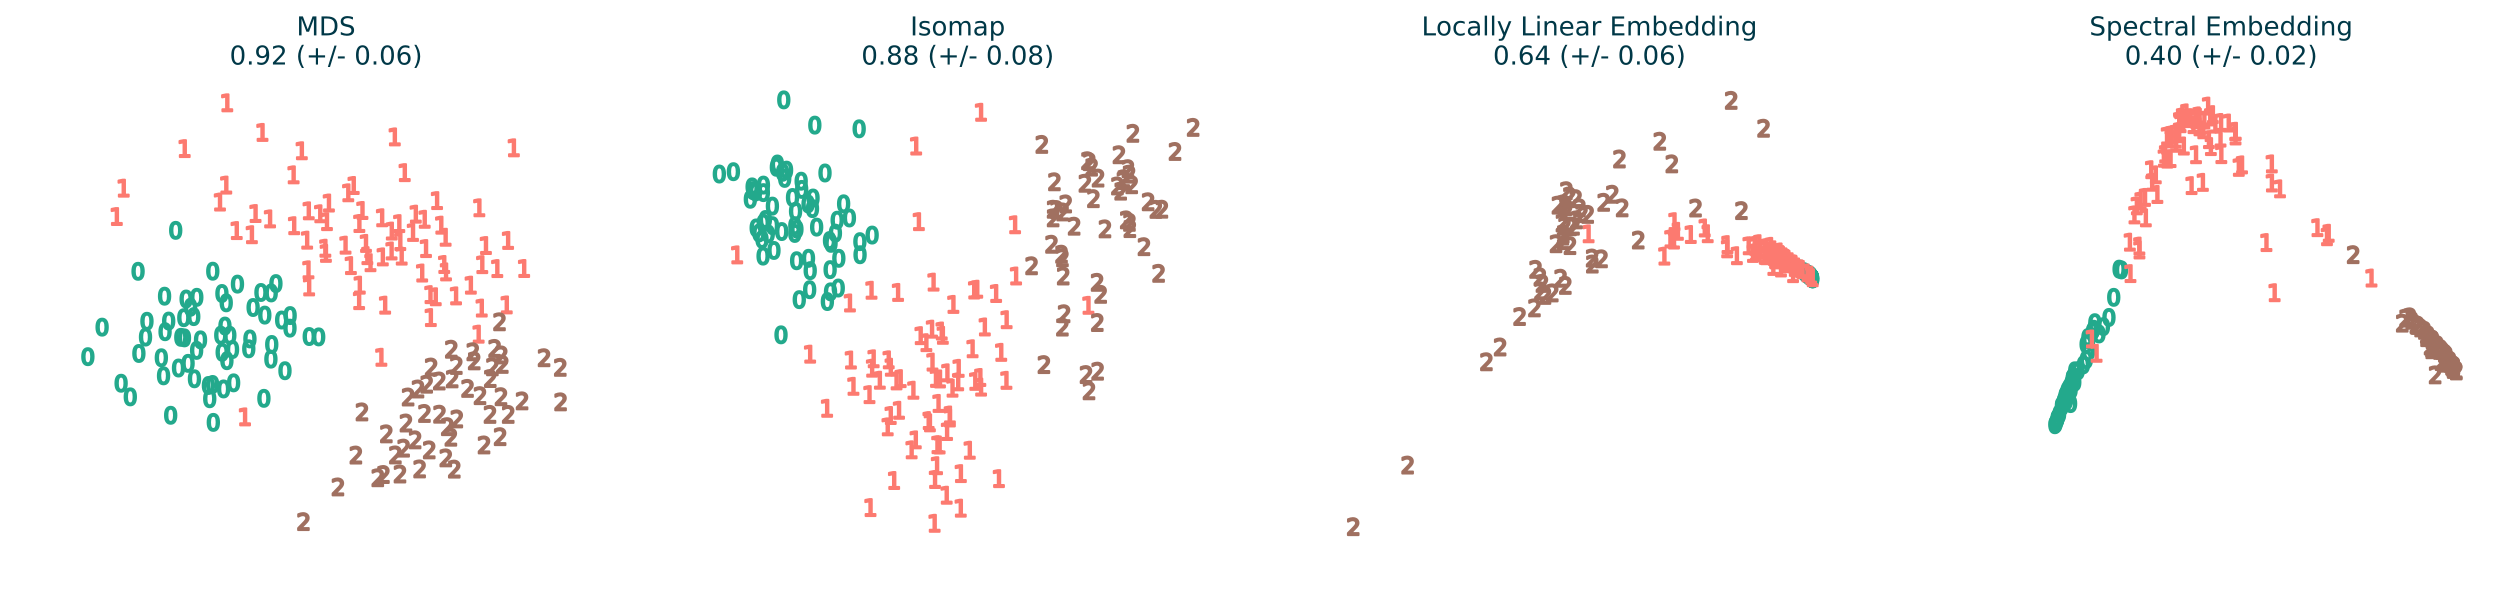 <?xml version="1.0" encoding="utf-8" standalone="no"?>
<!DOCTYPE svg PUBLIC "-//W3C//DTD SVG 1.1//EN"
  "http://www.w3.org/Graphics/SVG/1.1/DTD/svg11.dtd">
<!-- Created with matplotlib (https://matplotlib.org/) -->
<svg height="277.074pt" version="1.1" viewBox="0 0 1152.142 277.074" width="1152.142pt" xmlns="http://www.w3.org/2000/svg" xmlns:xlink="http://www.w3.org/1999/xlink">
 <defs>
  <style type="text/css">
*{stroke-linecap:butt;stroke-linejoin:round;}
  </style>
 </defs>
 <g id="figure_1">
  <g id="patch_1">
   <path d="M 0 277.074 
L 1152.142 277.074 
L 1152.142 0 
L 0 0 
z
" style="fill:#ffffff;"/>
  </g>
  <g id="axes_1">
   <g id="PathCollection_1">
    <defs>
     <path d="M 0.337 -3.073 
Q -0.442 -3.073 -0.836 -2.305 
Q -1.228 -1.538 -1.228 0.002 
Q -1.228 1.537 -0.836 2.305 
Q -0.442 3.073 0.337 3.073 
Q 1.122 3.073 1.514 2.305 
Q 1.908 1.537 1.908 0.002 
Q 1.908 -1.538 1.514 -2.305 
Q 1.122 -3.073 0.337 -3.073 
z
M 0.337 -3.873 
Q 1.593 -3.873 2.255 -2.879 
Q 2.918 -1.887 2.918 0.002 
Q 2.918 1.887 2.255 2.881 
Q 1.593 3.873 0.337 3.873 
Q -0.918 3.873 -1.58 2.881 
Q -2.243 1.887 -2.243 0.002 
Q -2.243 -1.887 -1.58 -2.879 
Q -0.918 -3.873 0.337 -3.873 
z
" id="m9a9cb1227f" style="stroke:#23a98c;"/>
    </defs>
    <g clip-path="url(#p0c87e1b93c)">
     <use style="fill:#23a98c;stroke:#23a98c;" x="67.387" xlink:href="#m9a9cb1227f" y="148.068"/>
     <use style="fill:#23a98c;stroke:#23a98c;" x="97.723" xlink:href="#m9a9cb1227f" y="124.989"/>
     <use style="fill:#23a98c;stroke:#23a98c;" x="87.481" xlink:href="#m9a9cb1227f" y="141.592"/>
     <use style="fill:#23a98c;stroke:#23a98c;" x="55.482" xlink:href="#m9a9cb1227f" y="176.619"/>
     <use style="fill:#23a98c;stroke:#23a98c;" x="130.994" xlink:href="#m9a9cb1227f" y="170.85"/>
     <use style="fill:#23a98c;stroke:#23a98c;" x="75.035" xlink:href="#m9a9cb1227f" y="173.203"/>
     <use style="fill:#23a98c;stroke:#23a98c;" x="90.279" xlink:href="#m9a9cb1227f" y="161.475"/>
     <use style="fill:#23a98c;stroke:#23a98c;" x="102.704" xlink:href="#m9a9cb1227f" y="179.247"/>
     <use style="fill:#23a98c;stroke:#23a98c;" x="82.994" xlink:href="#m9a9cb1227f" y="155.459"/>
     <use style="fill:#23a98c;stroke:#23a98c;" x="88.955" xlink:href="#m9a9cb1227f" y="145.915"/>
     <use style="fill:#23a98c;stroke:#23a98c;" x="66.722" xlink:href="#m9a9cb1227f" y="155.346"/>
     <use style="fill:#23a98c;stroke:#23a98c;" x="114.314" xlink:href="#m9a9cb1227f" y="160.744"/>
     <use style="fill:#23a98c;stroke:#23a98c;" x="105.574" xlink:href="#m9a9cb1227f" y="154.541"/>
     <use style="fill:#23a98c;stroke:#23a98c;" x="46.724" xlink:href="#m9a9cb1227f" y="150.77"/>
     <use style="fill:#23a98c;stroke:#23a98c;" x="40.162" xlink:href="#m9a9cb1227f" y="164.378"/>
     <use style="fill:#23a98c;stroke:#23a98c;" x="95.715" xlink:href="#m9a9cb1227f" y="177.654"/>
     <use style="fill:#23a98c;stroke:#23a98c;" x="96.32" xlink:href="#m9a9cb1227f" y="183.763"/>
     <use style="fill:#23a98c;stroke:#23a98c;" x="107.328" xlink:href="#m9a9cb1227f" y="176.438"/>
     <use style="fill:#23a98c;stroke:#23a98c;" x="59.714" xlink:href="#m9a9cb1227f" y="182.896"/>
     <use style="fill:#23a98c;stroke:#23a98c;" x="102.06" xlink:href="#m9a9cb1227f" y="162.354"/>
     <use style="fill:#23a98c;stroke:#23a98c;" x="75.506" xlink:href="#m9a9cb1227f" y="136.504"/>
     <use style="fill:#23a98c;stroke:#23a98c;" x="133.371" xlink:href="#m9a9cb1227f" y="145.435"/>
     <use style="fill:#23a98c;stroke:#23a98c;" x="101.944" xlink:href="#m9a9cb1227f" y="135.261"/>
     <use style="fill:#23a98c;stroke:#23a98c;" x="124.659" xlink:href="#m9a9cb1227f" y="134.994"/>
     <use style="fill:#23a98c;stroke:#23a98c;" x="119.928" xlink:href="#m9a9cb1227f" y="134.797"/>
     <use style="fill:#23a98c;stroke:#23a98c;" x="80.639" xlink:href="#m9a9cb1227f" y="106.161"/>
     <use style="fill:#23a98c;stroke:#23a98c;" x="114.843" xlink:href="#m9a9cb1227f" y="156.209"/>
     <use style="fill:#23a98c;stroke:#23a98c;" x="129.47" xlink:href="#m9a9cb1227f" y="147.484"/>
     <use style="fill:#23a98c;stroke:#23a98c;" x="103.331" xlink:href="#m9a9cb1227f" y="150.273"/>
     <use style="fill:#23a98c;stroke:#23a98c;" x="103.923" xlink:href="#m9a9cb1227f" y="139.552"/>
     <use style="fill:#23a98c;stroke:#23a98c;" x="89.281" xlink:href="#m9a9cb1227f" y="174.568"/>
     <use style="fill:#23a98c;stroke:#23a98c;" x="86.341" xlink:href="#m9a9cb1227f" y="167.452"/>
     <use style="fill:#23a98c;stroke:#23a98c;" x="121.698" xlink:href="#m9a9cb1227f" y="145.218"/>
     <use style="fill:#23a98c;stroke:#23a98c;" x="97.977" xlink:href="#m9a9cb1227f" y="194.659"/>
     <use style="fill:#23a98c;stroke:#23a98c;" x="124.9" xlink:href="#m9a9cb1227f" y="158.763"/>
     <use style="fill:#23a98c;stroke:#23a98c;" x="116.315" xlink:href="#m9a9cb1227f" y="141.714"/>
     <use style="fill:#23a98c;stroke:#23a98c;" x="124.51" xlink:href="#m9a9cb1227f" y="165.511"/>
     <use style="fill:#23a98c;stroke:#23a98c;" x="133.297" xlink:href="#m9a9cb1227f" y="151.226"/>
     <use style="fill:#23a98c;stroke:#23a98c;" x="126.82" xlink:href="#m9a9cb1227f" y="130.694"/>
     <use style="fill:#23a98c;stroke:#23a98c;" x="78.322" xlink:href="#m9a9cb1227f" y="191.387"/>
     <use style="fill:#23a98c;stroke:#23a98c;" x="90.358" xlink:href="#m9a9cb1227f" y="137.019"/>
     <use style="fill:#23a98c;stroke:#23a98c;" x="142.187" xlink:href="#m9a9cb1227f" y="155.097"/>
     <use style="fill:#23a98c;stroke:#23a98c;" x="75.737" xlink:href="#m9a9cb1227f" y="152.871"/>
     <use style="fill:#23a98c;stroke:#23a98c;" x="146.535" xlink:href="#m9a9cb1227f" y="155.267"/>
     <use style="fill:#23a98c;stroke:#23a98c;" x="109.103" xlink:href="#m9a9cb1227f" y="130.936"/>
     <use style="fill:#23a98c;stroke:#23a98c;" x="121.29" xlink:href="#m9a9cb1227f" y="183.576"/>
     <use style="fill:#23a98c;stroke:#23a98c;" x="77.404" xlink:href="#m9a9cb1227f" y="147.964"/>
     <use style="fill:#23a98c;stroke:#23a98c;" x="85.44" xlink:href="#m9a9cb1227f" y="137.806"/>
     <use style="fill:#23a98c;stroke:#23a98c;" x="106.821" xlink:href="#m9a9cb1227f" y="161.084"/>
     <use style="fill:#23a98c;stroke:#23a98c;" x="81.937" xlink:href="#m9a9cb1227f" y="169.601"/>
     <use style="fill:#23a98c;stroke:#23a98c;" x="63.295" xlink:href="#m9a9cb1227f" y="125.032"/>
     <use style="fill:#23a98c;stroke:#23a98c;" x="84.379" xlink:href="#m9a9cb1227f" y="146.417"/>
     <use style="fill:#23a98c;stroke:#23a98c;" x="63.674" xlink:href="#m9a9cb1227f" y="162.901"/>
     <use style="fill:#23a98c;stroke:#23a98c;" x="97.644" xlink:href="#m9a9cb1227f" y="177.188"/>
     <use style="fill:#23a98c;stroke:#23a98c;" x="101.407" xlink:href="#m9a9cb1227f" y="154.458"/>
     <use style="fill:#23a98c;stroke:#23a98c;" x="92.075" xlink:href="#m9a9cb1227f" y="156.629"/>
     <use style="fill:#23a98c;stroke:#23a98c;" x="84.671" xlink:href="#m9a9cb1227f" y="155.707"/>
     <use style="fill:#23a98c;stroke:#23a98c;" x="104.239" xlink:href="#m9a9cb1227f" y="166.222"/>
     <use style="fill:#23a98c;stroke:#23a98c;" x="74.021" xlink:href="#m9a9cb1227f" y="164.877"/>
    </g>
   </g>
   <g id="PathCollection_2">
    <defs>
     <path d="M -1.571 2.991 
L 0.14 2.991 
L 0.14 -2.918 
L -1.722 -2.545 
L -1.722 -3.499 
L 0.13 -3.873 
L 1.178 -3.873 
L 1.178 2.991 
L 2.889 2.991 
L 2.889 3.873 
L -1.571 3.873 
z
" id="mf19772743b" style="stroke:#fc7a70;"/>
    </defs>
    <g clip-path="url(#p0c87e1b93c)">
     <use style="fill:#fc7a70;stroke:#fc7a70;" x="236.18" xlink:href="#mf19772743b" y="68.12"/>
     <use style="fill:#fc7a70;stroke:#fc7a70;" x="240.92" xlink:href="#mf19772743b" y="123.745"/>
     <use style="fill:#fc7a70;stroke:#fc7a70;" x="221.376" xlink:href="#mf19772743b" y="141.98"/>
     <use style="fill:#fc7a70;stroke:#fc7a70;" x="164.854" xlink:href="#mf19772743b" y="138.541"/>
     <use style="fill:#fc7a70;stroke:#fc7a70;" x="117.128" xlink:href="#mf19772743b" y="98.405"/>
     <use style="fill:#fc7a70;stroke:#fc7a70;" x="204.722" xlink:href="#mf19772743b" y="109.347"/>
     <use style="fill:#fc7a70;stroke:#fc7a70;" x="141.822" xlink:href="#mf19772743b" y="132.225"/>
     <use style="fill:#fc7a70;stroke:#fc7a70;" x="100.738" xlink:href="#mf19772743b" y="93.109"/>
     <use style="fill:#fc7a70;stroke:#fc7a70;" x="166.399" xlink:href="#mf19772743b" y="97"/>
     <use style="fill:#fc7a70;stroke:#fc7a70;" x="175.115" xlink:href="#mf19772743b" y="164.659"/>
     <use style="fill:#fc7a70;stroke:#fc7a70;" x="84.485" xlink:href="#mf19772743b" y="68.487"/>
     <use style="fill:#fc7a70;stroke:#fc7a70;" x="197.907" xlink:href="#mf19772743b" y="146.355"/>
     <use style="fill:#fc7a70;stroke:#fc7a70;" x="112.284" xlink:href="#mf19772743b" y="192.124"/>
     <use style="fill:#fc7a70;stroke:#fc7a70;" x="176.85" xlink:href="#mf19772743b" y="140.639"/>
     <use style="fill:#fc7a70;stroke:#fc7a70;" x="53.202" xlink:href="#mf19772743b" y="99.791"/>
     <use style="fill:#fc7a70;stroke:#fc7a70;" x="115.444" xlink:href="#mf19772743b" y="108.171"/>
     <use style="fill:#fc7a70;stroke:#fc7a70;" x="202.712" xlink:href="#mf19772743b" y="103.766"/>
     <use style="fill:#fc7a70;stroke:#fc7a70;" x="159.858" xlink:href="#mf19772743b" y="88.854"/>
     <use style="fill:#fc7a70;stroke:#fc7a70;" x="200.171" xlink:href="#mf19772743b" y="136.762"/>
     <use style="fill:#fc7a70;stroke:#fc7a70;" x="103.636" xlink:href="#mf19772743b" y="85.302"/>
     <use style="fill:#fc7a70;stroke:#fc7a70;" x="149.292" xlink:href="#mf19772743b" y="114.404"/>
     <use style="fill:#fc7a70;stroke:#fc7a70;" x="162.37" xlink:href="#mf19772743b" y="85.49"/>
     <use style="fill:#fc7a70;stroke:#fc7a70;" x="141.51" xlink:href="#mf19772743b" y="124.354"/>
     <use style="fill:#fc7a70;stroke:#fc7a70;" x="195.083" xlink:href="#mf19772743b" y="101.061"/>
     <use style="fill:#fc7a70;stroke:#fc7a70;" x="219.946" xlink:href="#mf19772743b" y="154.008"/>
     <use style="fill:#fc7a70;stroke:#fc7a70;" x="134.923" xlink:href="#mf19772743b" y="104.01"/>
     <use style="fill:#fc7a70;stroke:#fc7a70;" x="149.555" xlink:href="#mf19772743b" y="116.759"/>
     <use style="fill:#fc7a70;stroke:#fc7a70;" x="195.684" xlink:href="#mf19772743b" y="114.549"/>
     <use style="fill:#fc7a70;stroke:#fc7a70;" x="200.783" xlink:href="#mf19772743b" y="92.444"/>
     <use style="fill:#fc7a70;stroke:#fc7a70;" x="193.921" xlink:href="#mf19772743b" y="125.825"/>
     <use style="fill:#fc7a70;stroke:#fc7a70;" x="190.979" xlink:href="#mf19772743b" y="98.71"/>
     <use style="fill:#fc7a70;stroke:#fc7a70;" x="204.081" xlink:href="#mf19772743b" y="121.906"/>
     <use style="fill:#fc7a70;stroke:#fc7a70;" x="204.906" xlink:href="#mf19772743b" y="125.307"/>
     <use style="fill:#fc7a70;stroke:#fc7a70;" x="216.346" xlink:href="#mf19772743b" y="131.423"/>
     <use style="fill:#fc7a70;stroke:#fc7a70;" x="150.038" xlink:href="#mf19772743b" y="102.131"/>
     <use style="fill:#fc7a70;stroke:#fc7a70;" x="141.649" xlink:href="#mf19772743b" y="97.153"/>
     <use style="fill:#fc7a70;stroke:#fc7a70;" x="56.376" xlink:href="#mf19772743b" y="86.724"/>
     <use style="fill:#fc7a70;stroke:#fc7a70;" x="220.264" xlink:href="#mf19772743b" y="95.763"/>
     <use style="fill:#fc7a70;stroke:#fc7a70;" x="146.933" xlink:href="#mf19772743b" y="98.518"/>
     <use style="fill:#fc7a70;stroke:#fc7a70;" x="108.461" xlink:href="#mf19772743b" y="106.259"/>
     <use style="fill:#fc7a70;stroke:#fc7a70;" x="134.671" xlink:href="#mf19772743b" y="80.582"/>
     <use style="fill:#fc7a70;stroke:#fc7a70;" x="150.945" xlink:href="#mf19772743b" y="93.562"/>
     <use style="fill:#fc7a70;stroke:#fc7a70;" x="183.83" xlink:href="#mf19772743b" y="111.335"/>
     <use style="fill:#fc7a70;stroke:#fc7a70;" x="165.171" xlink:href="#mf19772743b" y="131.416"/>
     <use style="fill:#fc7a70;stroke:#fc7a70;" x="183.377" xlink:href="#mf19772743b" y="103.051"/>
     <use style="fill:#fc7a70;stroke:#fc7a70;" x="158.597" xlink:href="#mf19772743b" y="112.996"/>
     <use style="fill:#fc7a70;stroke:#fc7a70;" x="221.614" xlink:href="#mf19772743b" y="121.953"/>
     <use style="fill:#fc7a70;stroke:#fc7a70;" x="175.777" xlink:href="#mf19772743b" y="118.4"/>
     <use style="fill:#fc7a70;stroke:#fc7a70;" x="197.73" xlink:href="#mf19772743b" y="135.779"/>
     <use style="fill:#fc7a70;stroke:#fc7a70;" x="164.966" xlink:href="#mf19772743b" y="103.009"/>
     <use style="fill:#fc7a70;stroke:#fc7a70;" x="123.813" xlink:href="#mf19772743b" y="100.882"/>
     <use style="fill:#fc7a70;stroke:#fc7a70;" x="120.33" xlink:href="#mf19772743b" y="61.028"/>
     <use style="fill:#fc7a70;stroke:#fc7a70;" x="170.093" xlink:href="#mf19772743b" y="121.069"/>
     <use style="fill:#fc7a70;stroke:#fc7a70;" x="228.54" xlink:href="#mf19772743b" y="123.78"/>
     <use style="fill:#fc7a70;stroke:#fc7a70;" x="189.69" xlink:href="#mf19772743b" y="107.137"/>
     <use style="fill:#fc7a70;stroke:#fc7a70;" x="184.47" xlink:href="#mf19772743b" y="118.031"/>
     <use style="fill:#fc7a70;stroke:#fc7a70;" x="181.309" xlink:href="#mf19772743b" y="63.1"/>
     <use style="fill:#fc7a70;stroke:#fc7a70;" x="175.459" xlink:href="#mf19772743b" y="100.361"/>
     <use style="fill:#fc7a70;stroke:#fc7a70;" x="168.647" xlink:href="#mf19772743b" y="117.816"/>
     <use style="fill:#fc7a70;stroke:#fc7a70;" x="232.896" xlink:href="#mf19772743b" y="140.527"/>
     <use style="fill:#fc7a70;stroke:#fc7a70;" x="179.894" xlink:href="#mf19772743b" y="106.485"/>
     <use style="fill:#fc7a70;stroke:#fc7a70;" x="140.903" xlink:href="#mf19772743b" y="110.689"/>
     <use style="fill:#fc7a70;stroke:#fc7a70;" x="104.101" xlink:href="#mf19772743b" y="47.385"/>
     <use style="fill:#fc7a70;stroke:#fc7a70;" x="223.306" xlink:href="#mf19772743b" y="113.159"/>
     <use style="fill:#fc7a70;stroke:#fc7a70;" x="185.899" xlink:href="#mf19772743b" y="79.553"/>
     <use style="fill:#fc7a70;stroke:#fc7a70;" x="138.454" xlink:href="#mf19772743b" y="69.48"/>
     <use style="fill:#fc7a70;stroke:#fc7a70;" x="168.014" xlink:href="#mf19772743b" y="112.184"/>
     <use style="fill:#fc7a70;stroke:#fc7a70;" x="161.067" xlink:href="#mf19772743b" y="122.397"/>
     <use style="fill:#fc7a70;stroke:#fc7a70;" x="233.515" xlink:href="#mf19772743b" y="110.81"/>
     <use style="fill:#fc7a70;stroke:#fc7a70;" x="179.82" xlink:href="#mf19772743b" y="115.655"/>
     <use style="fill:#fc7a70;stroke:#fc7a70;" x="209.526" xlink:href="#mf19772743b" y="136.357"/>
    </g>
   </g>
   <g id="PathCollection_3">
    <defs>
     <path d="M -0.795 3.007 
L 2.798 3.007 
L 2.798 3.873 
L -2.033 3.873 
L -2.033 3.007 
Q -1.447 2.4 -0.436 1.38 
Q 0.576 0.357 0.836 0.06 
Q 1.33 -0.494 1.526 -0.879 
Q 1.723 -1.264 1.723 -1.636 
Q 1.723 -2.242 1.297 -2.624 
Q 0.872 -3.007 0.188 -3.007 
Q -0.296 -3.007 -0.834 -2.839 
Q -1.371 -2.671 -1.982 -2.329 
L -1.982 -3.369 
Q -1.361 -3.619 -0.821 -3.746 
Q -0.28 -3.873 0.169 -3.873 
Q 1.351 -3.873 2.054 -3.281 
Q 2.757 -2.691 2.757 -1.702 
Q 2.757 -1.233 2.581 -0.812 
Q 2.406 -0.393 1.941 0.178 
Q 1.814 0.326 1.131 1.032 
Q 0.449 1.738 -0.795 3.007 
z
" id="m4e95c04e81" style="stroke:#a07060;"/>
    </defs>
    <g clip-path="url(#p0c87e1b93c)">
     <use style="fill:#a07060;stroke:#a07060;" x="166.432" xlink:href="#m4e95c04e81" y="189.822"/>
     <use style="fill:#a07060;stroke:#a07060;" x="196.261" xlink:href="#m4e95c04e81" y="177.047"/>
     <use style="fill:#a07060;stroke:#a07060;" x="215.089" xlink:href="#m4e95c04e81" y="178.994"/>
     <use style="fill:#a07060;stroke:#a07060;" x="187.691" xlink:href="#m4e95c04e81" y="182.959"/>
     <use style="fill:#a07060;stroke:#a07060;" x="229.809" xlink:href="#m4e95c04e81" y="148.294"/>
     <use style="fill:#a07060;stroke:#a07060;" x="231.104" xlink:href="#m4e95c04e81" y="167.93"/>
     <use style="fill:#a07060;stroke:#a07060;" x="250.351" xlink:href="#m4e95c04e81" y="164.861"/>
     <use style="fill:#a07060;stroke:#a07060;" x="257.827" xlink:href="#m4e95c04e81" y="169.293"/>
     <use style="fill:#a07060;stroke:#a07060;" x="226.532" xlink:href="#m4e95c04e81" y="169.041"/>
     <use style="fill:#a07060;stroke:#a07060;" x="207.601" xlink:href="#m4e95c04e81" y="160.937"/>
     <use style="fill:#a07060;stroke:#a07060;" x="217.5" xlink:href="#m4e95c04e81" y="162.108"/>
     <use style="fill:#a07060;stroke:#a07060;" x="198.312" xlink:href="#m4e95c04e81" y="169.15"/>
     <use style="fill:#a07060;stroke:#a07060;" x="230.646" xlink:href="#m4e95c04e81" y="163.573"/>
     <use style="fill:#a07060;stroke:#a07060;" x="209.914" xlink:href="#m4e95c04e81" y="168.418"/>
     <use style="fill:#a07060;stroke:#a07060;" x="186.712" xlink:href="#m4e95c04e81" y="194.94"/>
     <use style="fill:#a07060;stroke:#a07060;" x="208.002" xlink:href="#m4e95c04e81" y="174.599"/>
     <use style="fill:#a07060;stroke:#a07060;" x="257.957" xlink:href="#m4e95c04e81" y="185.192"/>
     <use style="fill:#a07060;stroke:#a07060;" x="225.439" xlink:href="#m4e95c04e81" y="190.971"/>
     <use style="fill:#a07060;stroke:#a07060;" x="202.171" xlink:href="#m4e95c04e81" y="190.887"/>
     <use style="fill:#a07060;stroke:#a07060;" x="197.429" xlink:href="#m4e95c04e81" y="207.325"/>
     <use style="fill:#a07060;stroke:#a07060;" x="173.715" xlink:href="#m4e95c04e81" y="220.166"/>
     <use style="fill:#a07060;stroke:#a07060;" x="183.951" xlink:href="#m4e95c04e81" y="218.427"/>
     <use style="fill:#a07060;stroke:#a07060;" x="163.623" xlink:href="#m4e95c04e81" y="209.712"/>
     <use style="fill:#a07060;stroke:#a07060;" x="205.07" xlink:href="#m4e95c04e81" y="211.014"/>
     <use style="fill:#a07060;stroke:#a07060;" x="225.558" xlink:href="#m4e95c04e81" y="174.441"/>
     <use style="fill:#a07060;stroke:#a07060;" x="230.096" xlink:href="#m4e95c04e81" y="201.231"/>
     <use style="fill:#a07060;stroke:#a07060;" x="207.403" xlink:href="#m4e95c04e81" y="201.484"/>
     <use style="fill:#a07060;stroke:#a07060;" x="240.212" xlink:href="#m4e95c04e81" y="184.742"/>
     <use style="fill:#a07060;stroke:#a07060;" x="139.456" xlink:href="#m4e95c04e81" y="240.386"/>
     <use style="fill:#a07060;stroke:#a07060;" x="155.349" xlink:href="#m4e95c04e81" y="224.405"/>
     <use style="fill:#a07060;stroke:#a07060;" x="220.828" xlink:href="#m4e95c04e81" y="182.33"/>
     <use style="fill:#a07060;stroke:#a07060;" x="192.245" xlink:href="#m4e95c04e81" y="179.265"/>
     <use style="fill:#a07060;stroke:#a07060;" x="218.157" xlink:href="#m4e95c04e81" y="166.288"/>
     <use style="fill:#a07060;stroke:#a07060;" x="202.059" xlink:href="#m4e95c04e81" y="175.578"/>
     <use style="fill:#a07060;stroke:#a07060;" x="205.744" xlink:href="#m4e95c04e81" y="196.623"/>
     <use style="fill:#a07060;stroke:#a07060;" x="230.503" xlink:href="#m4e95c04e81" y="182.814"/>
     <use style="fill:#a07060;stroke:#a07060;" x="181.826" xlink:href="#m4e95c04e81" y="209.654"/>
     <use style="fill:#a07060;stroke:#a07060;" x="210.143" xlink:href="#m4e95c04e81" y="193.055"/>
     <use style="fill:#a07060;stroke:#a07060;" x="177.661" xlink:href="#m4e95c04e81" y="199.932"/>
     <use style="fill:#a07060;stroke:#a07060;" x="176.325" xlink:href="#m4e95c04e81" y="218.677"/>
     <use style="fill:#a07060;stroke:#a07060;" x="227.559" xlink:href="#m4e95c04e81" y="160.572"/>
     <use style="fill:#a07060;stroke:#a07060;" x="233.834" xlink:href="#m4e95c04e81" y="190.98"/>
     <use style="fill:#a07060;stroke:#a07060;" x="190.925" xlink:href="#m4e95c04e81" y="202.699"/>
     <use style="fill:#a07060;stroke:#a07060;" x="222.682" xlink:href="#m4e95c04e81" y="205.053"/>
     <use style="fill:#a07060;stroke:#a07060;" x="195.222" xlink:href="#m4e95c04e81" y="190.537"/>
     <use style="fill:#a07060;stroke:#a07060;" x="193.004" xlink:href="#m4e95c04e81" y="216.106"/>
     <use style="fill:#a07060;stroke:#a07060;" x="185.628" xlink:href="#m4e95c04e81" y="206.519"/>
     <use style="fill:#a07060;stroke:#a07060;" x="208.979" xlink:href="#m4e95c04e81" y="216.187"/>
    </g>
   </g>
   <g id="text_1">
    <!-- MDS -->
    <defs>
     <path d="M 9.812 72.906 
L 24.516 72.906 
L 43.109 23.297 
L 61.812 72.906 
L 76.516 72.906 
L 76.516 0 
L 66.891 0 
L 66.891 64.016 
L 48.094 14.016 
L 38.188 14.016 
L 19.391 64.016 
L 19.391 0 
L 9.812 0 
z
" id="DejaVuSans-77"/>
     <path d="M 19.672 64.797 
L 19.672 8.109 
L 31.594 8.109 
Q 46.688 8.109 53.688 14.938 
Q 60.688 21.781 60.688 36.531 
Q 60.688 51.172 53.688 57.984 
Q 46.688 64.797 31.594 64.797 
z
M 9.812 72.906 
L 30.078 72.906 
Q 51.266 72.906 61.172 64.094 
Q 71.094 55.281 71.094 36.531 
Q 71.094 17.672 61.125 8.828 
Q 51.172 0 30.078 0 
L 9.812 0 
z
" id="DejaVuSans-68"/>
     <path d="M 53.516 70.516 
L 53.516 60.891 
Q 47.906 63.578 42.922 64.891 
Q 37.938 66.219 33.297 66.219 
Q 25.25 66.219 20.875 63.094 
Q 16.5 59.969 16.5 54.203 
Q 16.5 49.359 19.406 46.891 
Q 22.312 44.438 30.422 42.922 
L 36.375 41.703 
Q 47.406 39.594 52.656 34.297 
Q 57.906 29 57.906 20.125 
Q 57.906 9.516 50.797 4.047 
Q 43.703 -1.422 29.984 -1.422 
Q 24.812 -1.422 18.969 -0.25 
Q 13.141 0.922 6.891 3.219 
L 6.891 13.375 
Q 12.891 10.016 18.656 8.297 
Q 24.422 6.594 29.984 6.594 
Q 38.422 6.594 43.016 9.906 
Q 47.609 13.234 47.609 19.391 
Q 47.609 24.75 44.312 27.781 
Q 41.016 30.812 33.5 32.328 
L 27.484 33.5 
Q 16.453 35.688 11.516 40.375 
Q 6.594 45.062 6.594 53.422 
Q 6.594 63.094 13.406 68.656 
Q 20.219 74.219 32.172 74.219 
Q 37.312 74.219 42.625 73.281 
Q 47.953 72.359 53.516 70.516 
z
" id="DejaVuSans-83"/>
    </defs>
    <g style="fill:#003847;" transform="translate(136.641 16.318)scale(0.12 -0.12)">
     <use xlink:href="#DejaVuSans-77"/>
     <use x="86.279" xlink:href="#DejaVuSans-68"/>
     <use x="163.281" xlink:href="#DejaVuSans-83"/>
    </g>
    <!-- 0.92 (+/- 0.06) -->
    <defs>
     <path d="M 31.781 66.406 
Q 24.172 66.406 20.328 58.906 
Q 16.5 51.422 16.5 36.375 
Q 16.5 21.391 20.328 13.891 
Q 24.172 6.391 31.781 6.391 
Q 39.453 6.391 43.281 13.891 
Q 47.125 21.391 47.125 36.375 
Q 47.125 51.422 43.281 58.906 
Q 39.453 66.406 31.781 66.406 
z
M 31.781 74.219 
Q 44.047 74.219 50.516 64.516 
Q 56.984 54.828 56.984 36.375 
Q 56.984 17.969 50.516 8.266 
Q 44.047 -1.422 31.781 -1.422 
Q 19.531 -1.422 13.062 8.266 
Q 6.594 17.969 6.594 36.375 
Q 6.594 54.828 13.062 64.516 
Q 19.531 74.219 31.781 74.219 
z
" id="DejaVuSans-48"/>
     <path d="M 10.688 12.406 
L 21 12.406 
L 21 0 
L 10.688 0 
z
" id="DejaVuSans-46"/>
     <path d="M 10.984 1.516 
L 10.984 10.5 
Q 14.703 8.734 18.5 7.812 
Q 22.312 6.891 25.984 6.891 
Q 35.75 6.891 40.891 13.453 
Q 46.047 20.016 46.781 33.406 
Q 43.953 29.203 39.594 26.953 
Q 35.25 24.703 29.984 24.703 
Q 19.047 24.703 12.672 31.312 
Q 6.297 37.938 6.297 49.422 
Q 6.297 60.641 12.938 67.422 
Q 19.578 74.219 30.609 74.219 
Q 43.266 74.219 49.922 64.516 
Q 56.594 54.828 56.594 36.375 
Q 56.594 19.141 48.406 8.859 
Q 40.234 -1.422 26.422 -1.422 
Q 22.703 -1.422 18.891 -0.688 
Q 15.094 0.047 10.984 1.516 
z
M 30.609 32.422 
Q 37.25 32.422 41.125 36.953 
Q 45.016 41.5 45.016 49.422 
Q 45.016 57.281 41.125 61.844 
Q 37.25 66.406 30.609 66.406 
Q 23.969 66.406 20.094 61.844 
Q 16.219 57.281 16.219 49.422 
Q 16.219 41.5 20.094 36.953 
Q 23.969 32.422 30.609 32.422 
z
" id="DejaVuSans-57"/>
     <path d="M 19.188 8.297 
L 53.609 8.297 
L 53.609 0 
L 7.328 0 
L 7.328 8.297 
Q 12.938 14.109 22.625 23.891 
Q 32.328 33.688 34.812 36.531 
Q 39.547 41.844 41.422 45.531 
Q 43.312 49.219 43.312 52.781 
Q 43.312 58.594 39.234 62.25 
Q 35.156 65.922 28.609 65.922 
Q 23.969 65.922 18.812 64.312 
Q 13.672 62.703 7.812 59.422 
L 7.812 69.391 
Q 13.766 71.781 18.938 73 
Q 24.125 74.219 28.422 74.219 
Q 39.75 74.219 46.484 68.547 
Q 53.219 62.891 53.219 53.422 
Q 53.219 48.922 51.531 44.891 
Q 49.859 40.875 45.406 35.406 
Q 44.188 33.984 37.641 27.219 
Q 31.109 20.453 19.188 8.297 
z
" id="DejaVuSans-50"/>
     <path id="DejaVuSans-32"/>
     <path d="M 31 75.875 
Q 24.469 64.656 21.281 53.656 
Q 18.109 42.672 18.109 31.391 
Q 18.109 20.125 21.312 9.062 
Q 24.516 -2 31 -13.188 
L 23.188 -13.188 
Q 15.875 -1.703 12.234 9.375 
Q 8.594 20.453 8.594 31.391 
Q 8.594 42.281 12.203 53.312 
Q 15.828 64.359 23.188 75.875 
z
" id="DejaVuSans-40"/>
     <path d="M 46 62.703 
L 46 35.5 
L 73.188 35.5 
L 73.188 27.203 
L 46 27.203 
L 46 0 
L 37.797 0 
L 37.797 27.203 
L 10.594 27.203 
L 10.594 35.5 
L 37.797 35.5 
L 37.797 62.703 
z
" id="DejaVuSans-43"/>
     <path d="M 25.391 72.906 
L 33.688 72.906 
L 8.297 -9.281 
L 0 -9.281 
z
" id="DejaVuSans-47"/>
     <path d="M 4.891 31.391 
L 31.203 31.391 
L 31.203 23.391 
L 4.891 23.391 
z
" id="DejaVuSans-45"/>
     <path d="M 33.016 40.375 
Q 26.375 40.375 22.484 35.828 
Q 18.609 31.297 18.609 23.391 
Q 18.609 15.531 22.484 10.953 
Q 26.375 6.391 33.016 6.391 
Q 39.656 6.391 43.531 10.953 
Q 47.406 15.531 47.406 23.391 
Q 47.406 31.297 43.531 35.828 
Q 39.656 40.375 33.016 40.375 
z
M 52.594 71.297 
L 52.594 62.312 
Q 48.875 64.062 45.094 64.984 
Q 41.312 65.922 37.594 65.922 
Q 27.828 65.922 22.672 59.328 
Q 17.531 52.734 16.797 39.406 
Q 19.672 43.656 24.016 45.922 
Q 28.375 48.188 33.594 48.188 
Q 44.578 48.188 50.953 41.516 
Q 57.328 34.859 57.328 23.391 
Q 57.328 12.156 50.688 5.359 
Q 44.047 -1.422 33.016 -1.422 
Q 20.359 -1.422 13.672 8.266 
Q 6.984 17.969 6.984 36.375 
Q 6.984 53.656 15.188 63.938 
Q 23.391 74.219 37.203 74.219 
Q 40.922 74.219 44.703 73.484 
Q 48.484 72.75 52.594 71.297 
z
" id="DejaVuSans-54"/>
     <path d="M 8.016 75.875 
L 15.828 75.875 
Q 23.141 64.359 26.781 53.312 
Q 30.422 42.281 30.422 31.391 
Q 30.422 20.453 26.781 9.375 
Q 23.141 -1.703 15.828 -13.188 
L 8.016 -13.188 
Q 14.5 -2 17.703 9.062 
Q 20.906 20.125 20.906 31.391 
Q 20.906 42.672 17.703 53.656 
Q 14.5 64.656 8.016 75.875 
z
" id="DejaVuSans-41"/>
    </defs>
    <g style="fill:#003847;" transform="translate(105.818 29.756)scale(0.12 -0.12)">
     <use xlink:href="#DejaVuSans-48"/>
     <use x="63.623" xlink:href="#DejaVuSans-46"/>
     <use x="95.41" xlink:href="#DejaVuSans-57"/>
     <use x="159.033" xlink:href="#DejaVuSans-50"/>
     <use x="222.656" xlink:href="#DejaVuSans-32"/>
     <use x="254.443" xlink:href="#DejaVuSans-40"/>
     <use x="293.457" xlink:href="#DejaVuSans-43"/>
     <use x="377.246" xlink:href="#DejaVuSans-47"/>
     <use x="410.938" xlink:href="#DejaVuSans-45"/>
     <use x="447.021" xlink:href="#DejaVuSans-32"/>
     <use x="478.809" xlink:href="#DejaVuSans-48"/>
     <use x="542.432" xlink:href="#DejaVuSans-46"/>
     <use x="574.219" xlink:href="#DejaVuSans-48"/>
     <use x="637.842" xlink:href="#DejaVuSans-54"/>
     <use x="701.465" xlink:href="#DejaVuSans-41"/>
    </g>
   </g>
  </g>
  <g id="axes_2">
   <g id="PathCollection_4">
    <g clip-path="url(#pdacb4ee5fc)">
     <use style="fill:#23a98c;stroke:#23a98c;" x="349.429" xlink:href="#m9a9cb1227f" y="107.378"/>
     <use style="fill:#23a98c;stroke:#23a98c;" x="388.456" xlink:href="#m9a9cb1227f" y="93.927"/>
     <use style="fill:#23a98c;stroke:#23a98c;" x="353.719" xlink:href="#m9a9cb1227f" y="107.785"/>
     <use style="fill:#23a98c;stroke:#23a98c;" x="337.662" xlink:href="#m9a9cb1227f" y="79.128"/>
     <use style="fill:#23a98c;stroke:#23a98c;" x="368.016" xlink:href="#m9a9cb1227f" y="138.092"/>
     <use style="fill:#23a98c;stroke:#23a98c;" x="345.472" xlink:href="#m9a9cb1227f" y="91.828"/>
     <use style="fill:#23a98c;stroke:#23a98c;" x="372.063" xlink:href="#m9a9cb1227f" y="93.967"/>
     <use style="fill:#23a98c;stroke:#23a98c;" x="366.932" xlink:href="#m9a9cb1227f" y="105.639"/>
     <use style="fill:#23a98c;stroke:#23a98c;" x="368.891" xlink:href="#m9a9cb1227f" y="83.512"/>
     <use style="fill:#23a98c;stroke:#23a98c;" x="360.326" xlink:href="#m9a9cb1227f" y="79.408"/>
     <use style="fill:#23a98c;stroke:#23a98c;" x="352.412" xlink:href="#m9a9cb1227f" y="101.165"/>
     <use style="fill:#23a98c;stroke:#23a98c;" x="385.487" xlink:href="#m9a9cb1227f" y="101.485"/>
     <use style="fill:#23a98c;stroke:#23a98c;" x="376.021" xlink:href="#m9a9cb1227f" y="104.664"/>
     <use style="fill:#23a98c;stroke:#23a98c;" x="347.864" xlink:href="#m9a9cb1227f" y="88.491"/>
     <use style="fill:#23a98c;stroke:#23a98c;" x="331.179" xlink:href="#m9a9cb1227f" y="80.205"/>
     <use style="fill:#23a98c;stroke:#23a98c;" x="365.964" xlink:href="#m9a9cb1227f" y="107.582"/>
     <use style="fill:#23a98c;stroke:#23a98c;" x="350.846" xlink:href="#m9a9cb1227f" y="110.31"/>
     <use style="fill:#23a98c;stroke:#23a98c;" x="356.348" xlink:href="#m9a9cb1227f" y="115.426"/>
     <use style="fill:#23a98c;stroke:#23a98c;" x="346.285" xlink:href="#m9a9cb1227f" y="86.137"/>
     <use style="fill:#23a98c;stroke:#23a98c;" x="375.181" xlink:href="#m9a9cb1227f" y="57.669"/>
     <use style="fill:#23a98c;stroke:#23a98c;" x="355.631" xlink:href="#m9a9cb1227f" y="94.987"/>
     <use style="fill:#23a98c;stroke:#23a98c;" x="382.409" xlink:href="#m9a9cb1227f" y="134.508"/>
     <use style="fill:#23a98c;stroke:#23a98c;" x="384.67" xlink:href="#m9a9cb1227f" y="107.455"/>
     <use style="fill:#23a98c;stroke:#23a98c;" x="396.027" xlink:href="#m9a9cb1227f" y="117.394"/>
     <use style="fill:#23a98c;stroke:#23a98c;" x="386.247" xlink:href="#m9a9cb1227f" y="119.048"/>
     <use style="fill:#23a98c;stroke:#23a98c;" x="359.602" xlink:href="#m9a9cb1227f" y="154.311"/>
     <use style="fill:#23a98c;stroke:#23a98c;" x="382.655" xlink:href="#m9a9cb1227f" y="112.148"/>
     <use style="fill:#23a98c;stroke:#23a98c;" x="391.117" xlink:href="#m9a9cb1227f" y="100.452"/>
     <use style="fill:#23a98c;stroke:#23a98c;" x="373.051" xlink:href="#m9a9cb1227f" y="124.722"/>
     <use style="fill:#23a98c;stroke:#23a98c;" x="374.351" xlink:href="#m9a9cb1227f" y="91.262"/>
     <use style="fill:#23a98c;stroke:#23a98c;" x="351.334" xlink:href="#m9a9cb1227f" y="118.027"/>
     <use style="fill:#23a98c;stroke:#23a98c;" x="355.661" xlink:href="#m9a9cb1227f" y="104.002"/>
     <use style="fill:#23a98c;stroke:#23a98c;" x="380.966" xlink:href="#m9a9cb1227f" y="138.965"/>
     <use style="fill:#23a98c;stroke:#23a98c;" x="348.154" xlink:href="#m9a9cb1227f" y="105.048"/>
     <use style="fill:#23a98c;stroke:#23a98c;" x="382.236" xlink:href="#m9a9cb1227f" y="124.266"/>
     <use style="fill:#23a98c;stroke:#23a98c;" x="381.946" xlink:href="#m9a9cb1227f" y="110.859"/>
     <use style="fill:#23a98c;stroke:#23a98c;" x="372.804" xlink:href="#m9a9cb1227f" y="133.509"/>
     <use style="fill:#23a98c;stroke:#23a98c;" x="385.973" xlink:href="#m9a9cb1227f" y="132.741"/>
     <use style="fill:#23a98c;stroke:#23a98c;" x="401.598" xlink:href="#m9a9cb1227f" y="108.335"/>
     <use style="fill:#23a98c;stroke:#23a98c;" x="360.878" xlink:href="#m9a9cb1227f" y="46.027"/>
     <use style="fill:#23a98c;stroke:#23a98c;" x="361.302" xlink:href="#m9a9cb1227f" y="82.212"/>
     <use style="fill:#23a98c;stroke:#23a98c;" x="395.949" xlink:href="#m9a9cb1227f" y="111.37"/>
     <use style="fill:#23a98c;stroke:#23a98c;" x="366.3" xlink:href="#m9a9cb1227f" y="97.357"/>
     <use style="fill:#23a98c;stroke:#23a98c;" x="395.62" xlink:href="#m9a9cb1227f" y="59.361"/>
     <use style="fill:#23a98c;stroke:#23a98c;" x="374.097" xlink:href="#m9a9cb1227f" y="96.138"/>
     <use style="fill:#23a98c;stroke:#23a98c;" x="379.872" xlink:href="#m9a9cb1227f" y="79.718"/>
     <use style="fill:#23a98c;stroke:#23a98c;" x="357.923" xlink:href="#m9a9cb1227f" y="75.579"/>
     <use style="fill:#23a98c;stroke:#23a98c;" x="362.157" xlink:href="#m9a9cb1227f" y="78.41"/>
     <use style="fill:#23a98c;stroke:#23a98c;" x="366.798" xlink:href="#m9a9cb1227f" y="120.158"/>
     <use style="fill:#23a98c;stroke:#23a98c;" x="351.412" xlink:href="#m9a9cb1227f" y="102.833"/>
     <use style="fill:#23a98c;stroke:#23a98c;" x="351.472" xlink:href="#m9a9cb1227f" y="88.773"/>
     <use style="fill:#23a98c;stroke:#23a98c;" x="369.124" xlink:href="#m9a9cb1227f" y="87.288"/>
     <use style="fill:#23a98c;stroke:#23a98c;" x="346.587" xlink:href="#m9a9cb1227f" y="87.832"/>
     <use style="fill:#23a98c;stroke:#23a98c;" x="359.937" xlink:href="#m9a9cb1227f" y="106.71"/>
     <use style="fill:#23a98c;stroke:#23a98c;" x="364.906" xlink:href="#m9a9cb1227f" y="91.017"/>
     <use style="fill:#23a98c;stroke:#23a98c;" x="365.971" xlink:href="#m9a9cb1227f" y="104.041"/>
     <use style="fill:#23a98c;stroke:#23a98c;" x="357.46" xlink:href="#m9a9cb1227f" y="77.085"/>
     <use style="fill:#23a98c;stroke:#23a98c;" x="372.263" xlink:href="#m9a9cb1227f" y="119.042"/>
     <use style="fill:#23a98c;stroke:#23a98c;" x="351.488" xlink:href="#m9a9cb1227f" y="85.303"/>
    </g>
   </g>
   <g id="PathCollection_5">
    <g clip-path="url(#pdacb4ee5fc)">
     <use style="fill:#fc7a70;stroke:#fc7a70;" x="432.549" xlink:href="#mf19772743b" y="174.644"/>
     <use style="fill:#fc7a70;stroke:#fc7a70;" x="458.421" xlink:href="#mf19772743b" y="135.259"/>
     <use style="fill:#fc7a70;stroke:#fc7a70;" x="467.627" xlink:href="#mf19772743b" y="127.192"/>
     <use style="fill:#fc7a70;stroke:#fc7a70;" x="422.832" xlink:href="#mf19772743b" y="102.149"/>
     <use style="fill:#fc7a70;stroke:#fc7a70;" x="401.27" xlink:href="#mf19772743b" y="169.684"/>
     <use style="fill:#fc7a70;stroke:#fc7a70;" x="435.964" xlink:href="#mf19772743b" y="171.828"/>
     <use style="fill:#fc7a70;stroke:#fc7a70;" x="401.979" xlink:href="#mf19772743b" y="165.359"/>
     <use style="fill:#fc7a70;stroke:#fc7a70;" x="408.924" xlink:href="#mf19772743b" y="165.832"/>
     <use style="fill:#fc7a70;stroke:#fc7a70;" x="429.093" xlink:href="#mf19772743b" y="166.877"/>
     <use style="fill:#fc7a70;stroke:#fc7a70;" x="451.479" xlink:href="#mf19772743b" y="51.751"/>
     <use style="fill:#fc7a70;stroke:#fc7a70;" x="404.828" xlink:href="#mf19772743b" y="175.225"/>
     <use style="fill:#fc7a70;stroke:#fc7a70;" x="463.266" xlink:href="#mf19772743b" y="147.334"/>
     <use style="fill:#fc7a70;stroke:#fc7a70;" x="391.056" xlink:href="#mf19772743b" y="139.618"/>
     <use style="fill:#fc7a70;stroke:#fc7a70;" x="438.322" xlink:href="#mf19772743b" y="178.904"/>
     <use style="fill:#fc7a70;stroke:#fc7a70;" x="339.112" xlink:href="#mf19772743b" y="117.465"/>
     <use style="fill:#fc7a70;stroke:#fc7a70;" x="392.672" xlink:href="#mf19772743b" y="178.049"/>
     <use style="fill:#fc7a70;stroke:#fc7a70;" x="448.805" xlink:href="#mf19772743b" y="175.772"/>
     <use style="fill:#fc7a70;stroke:#fc7a70;" x="428.888" xlink:href="#mf19772743b" y="151.704"/>
     <use style="fill:#fc7a70;stroke:#fc7a70;" x="463.179" xlink:href="#mf19772743b" y="175.286"/>
     <use style="fill:#fc7a70;stroke:#fc7a70;" x="380.542" xlink:href="#mf19772743b" y="188.168"/>
     <use style="fill:#fc7a70;stroke:#fc7a70;" x="409.877" xlink:href="#mf19772743b" y="169.253"/>
     <use style="fill:#fc7a70;stroke:#fc7a70;" x="419.484" xlink:href="#mf19772743b" y="207.318"/>
     <use style="fill:#fc7a70;stroke:#fc7a70;" x="413.232" xlink:href="#mf19772743b" y="134.778"/>
     <use style="fill:#fc7a70;stroke:#fc7a70;" x="437.116" xlink:href="#mf19772743b" y="191.257"/>
     <use style="fill:#fc7a70;stroke:#fc7a70;" x="467.166" xlink:href="#mf19772743b" y="103.579"/>
     <use style="fill:#fc7a70;stroke:#fc7a70;" x="409.862" xlink:href="#mf19772743b" y="191.483"/>
     <use style="fill:#fc7a70;stroke:#fc7a70;" x="420.293" xlink:href="#mf19772743b" y="179.848"/>
     <use style="fill:#fc7a70;stroke:#fc7a70;" x="440.94" xlink:href="#mf19772743b" y="175.966"/>
     <use style="fill:#fc7a70;stroke:#fc7a70;" x="442.178" xlink:href="#mf19772743b" y="218.264"/>
     <use style="fill:#fc7a70;stroke:#fc7a70;" x="441.169" xlink:href="#mf19772743b" y="169.774"/>
     <use style="fill:#fc7a70;stroke:#fc7a70;" x="431.372" xlink:href="#mf19772743b" y="204.938"/>
     <use style="fill:#fc7a70;stroke:#fc7a70;" x="451.151" xlink:href="#mf19772743b" y="173.97"/>
     <use style="fill:#fc7a70;stroke:#fc7a70;" x="447.578" xlink:href="#mf19772743b" y="160.74"/>
     <use style="fill:#fc7a70;stroke:#fc7a70;" x="453.22" xlink:href="#mf19772743b" y="150.685"/>
     <use style="fill:#fc7a70;stroke:#fc7a70;" x="414.439" xlink:href="#mf19772743b" y="174.501"/>
     <use style="fill:#fc7a70;stroke:#fc7a70;" x="411.439" xlink:href="#mf19772743b" y="221.452"/>
     <use style="fill:#fc7a70;stroke:#fc7a70;" x="372.717" xlink:href="#mf19772743b" y="163.213"/>
     <use style="fill:#fc7a70;stroke:#fc7a70;" x="459.739" xlink:href="#mf19772743b" y="220.574"/>
     <use style="fill:#fc7a70;stroke:#fc7a70;" x="412.528" xlink:href="#mf19772743b" y="175.532"/>
     <use style="fill:#fc7a70;stroke:#fc7a70;" x="391.514" xlink:href="#mf19772743b" y="165.919"/>
     <use style="fill:#fc7a70;stroke:#fc7a70;" x="400.539" xlink:href="#mf19772743b" y="233.922"/>
     <use style="fill:#fc7a70;stroke:#fc7a70;" x="427.336" xlink:href="#mf19772743b" y="193.829"/>
     <use style="fill:#fc7a70;stroke:#fc7a70;" x="438.736" xlink:href="#mf19772743b" y="140.293"/>
     <use style="fill:#fc7a70;stroke:#fc7a70;" x="435.817" xlink:href="#mf19772743b" y="198.861"/>
     <use style="fill:#fc7a70;stroke:#fc7a70;" x="432.386" xlink:href="#mf19772743b" y="205.07"/>
     <use style="fill:#fc7a70;stroke:#fc7a70;" x="423.65" xlink:href="#mf19772743b" y="154.689"/>
     <use style="fill:#fc7a70;stroke:#fc7a70;" x="451.484" xlink:href="#mf19772743b" y="178.397"/>
     <use style="fill:#fc7a70;stroke:#fc7a70;" x="429.589" xlink:href="#mf19772743b" y="130.02"/>
     <use style="fill:#fc7a70;stroke:#fc7a70;" x="448.311" xlink:href="#mf19772743b" y="133.654"/>
     <use style="fill:#fc7a70;stroke:#fc7a70;" x="427.905" xlink:href="#mf19772743b" y="194.866"/>
     <use style="fill:#fc7a70;stroke:#fc7a70;" x="408.463" xlink:href="#mf19772743b" y="196.722"/>
     <use style="fill:#fc7a70;stroke:#fc7a70;" x="400.997" xlink:href="#mf19772743b" y="133.768"/>
     <use style="fill:#fc7a70;stroke:#fc7a70;" x="430.264" xlink:href="#mf19772743b" y="220.971"/>
     <use style="fill:#fc7a70;stroke:#fc7a70;" x="460.779" xlink:href="#mf19772743b" y="162.386"/>
     <use style="fill:#fc7a70;stroke:#fc7a70;" x="426.272" xlink:href="#mf19772743b" y="157.916"/>
     <use style="fill:#fc7a70;stroke:#fc7a70;" x="431.2" xlink:href="#mf19772743b" y="214.621"/>
     <use style="fill:#fc7a70;stroke:#fc7a70;" x="430.094" xlink:href="#mf19772743b" y="241.175"/>
     <use style="fill:#fc7a70;stroke:#fc7a70;" x="430.688" xlink:href="#mf19772743b" y="174.396"/>
     <use style="fill:#fc7a70;stroke:#fc7a70;" x="437.122" xlink:href="#mf19772743b" y="192.615"/>
     <use style="fill:#fc7a70;stroke:#fc7a70;" x="500.977" xlink:href="#mf19772743b" y="140.718"/>
     <use style="fill:#fc7a70;stroke:#fc7a70;" x="433.867" xlink:href="#mf19772743b" y="154.542"/>
     <use style="fill:#fc7a70;stroke:#fc7a70;" x="421.398" xlink:href="#mf19772743b" y="202.715"/>
     <use style="fill:#fc7a70;stroke:#fc7a70;" x="400.064" xlink:href="#mf19772743b" y="181.869"/>
     <use style="fill:#fc7a70;stroke:#fc7a70;" x="433.353" xlink:href="#mf19772743b" y="152.552"/>
     <use style="fill:#fc7a70;stroke:#fc7a70;" x="421.581" xlink:href="#mf19772743b" y="67.298"/>
     <use style="fill:#fc7a70;stroke:#fc7a70;" x="413.68" xlink:href="#mf19772743b" y="189.082"/>
     <use style="fill:#fc7a70;stroke:#fc7a70;" x="431.879" xlink:href="#mf19772743b" y="185.928"/>
     <use style="fill:#fc7a70;stroke:#fc7a70;" x="435.647" xlink:href="#mf19772743b" y="228.227"/>
     <use style="fill:#fc7a70;stroke:#fc7a70;" x="442.136" xlink:href="#mf19772743b" y="234.199"/>
     <use style="fill:#fc7a70;stroke:#fc7a70;" x="446.284" xlink:href="#mf19772743b" y="207.498"/>
     <use style="fill:#fc7a70;stroke:#fc7a70;" x="449.721" xlink:href="#mf19772743b" y="133.302"/>
    </g>
   </g>
   <g id="PathCollection_6">
    <g clip-path="url(#pdacb4ee5fc)">
     <use style="fill:#a07060;stroke:#a07060;" x="480.719" xlink:href="#m4e95c04e81" y="168.02"/>
     <use style="fill:#a07060;stroke:#a07060;" x="500.123" xlink:href="#m4e95c04e81" y="172.613"/>
     <use style="fill:#a07060;stroke:#a07060;" x="505.468" xlink:href="#m4e95c04e81" y="171.051"/>
     <use style="fill:#a07060;stroke:#a07060;" x="501.489" xlink:href="#m4e95c04e81" y="180.104"/>
     <use style="fill:#a07060;stroke:#a07060;" x="475.024" xlink:href="#m4e95c04e81" y="122.47"/>
     <use style="fill:#a07060;stroke:#a07060;" x="489.605" xlink:href="#m4e95c04e81" y="127.176"/>
     <use style="fill:#a07060;stroke:#a07060;" x="505.229" xlink:href="#m4e95c04e81" y="130.111"/>
     <use style="fill:#a07060;stroke:#a07060;" x="486.484" xlink:href="#m4e95c04e81" y="96.57"/>
     <use style="fill:#a07060;stroke:#a07060;" x="484.955" xlink:href="#m4e95c04e81" y="100.395"/>
     <use style="fill:#a07060;stroke:#a07060;" x="490.756" xlink:href="#m4e95c04e81" y="93.971"/>
     <use style="fill:#a07060;stroke:#a07060;" x="489.254" xlink:href="#m4e95c04e81" y="118.777"/>
     <use style="fill:#a07060;stroke:#a07060;" x="505.31" xlink:href="#m4e95c04e81" y="148.621"/>
     <use style="fill:#a07060;stroke:#a07060;" x="489.343" xlink:href="#m4e95c04e81" y="97.672"/>
     <use style="fill:#a07060;stroke:#a07060;" x="484.953" xlink:href="#m4e95c04e81" y="96.431"/>
     <use style="fill:#a07060;stroke:#a07060;" x="506.872" xlink:href="#m4e95c04e81" y="135.65"/>
     <use style="fill:#a07060;stroke:#a07060;" x="488.82" xlink:href="#m4e95c04e81" y="117.146"/>
     <use style="fill:#a07060;stroke:#a07060;" x="499.605" xlink:href="#m4e95c04e81" y="84.448"/>
     <use style="fill:#a07060;stroke:#a07060;" x="502.701" xlink:href="#m4e95c04e81" y="77.007"/>
     <use style="fill:#a07060;stroke:#a07060;" x="516.087" xlink:href="#m4e95c04e81" y="88.086"/>
     <use style="fill:#a07060;stroke:#a07060;" x="518.653" xlink:href="#m4e95c04e81" y="101.328"/>
     <use style="fill:#a07060;stroke:#a07060;" x="535.076" xlink:href="#m4e95c04e81" y="96.411"/>
     <use style="fill:#a07060;stroke:#a07060;" x="532.313" xlink:href="#m4e95c04e81" y="96.478"/>
     <use style="fill:#a07060;stroke:#a07060;" x="533.56" xlink:href="#m4e95c04e81" y="125.962"/>
     <use style="fill:#a07060;stroke:#a07060;" x="521.718" xlink:href="#m4e95c04e81" y="61.435"/>
     <use style="fill:#a07060;stroke:#a07060;" x="494.633" xlink:href="#m4e95c04e81" y="104.248"/>
     <use style="fill:#a07060;stroke:#a07060;" x="501.613" xlink:href="#m4e95c04e81" y="74.507"/>
     <use style="fill:#a07060;stroke:#a07060;" x="519.436" xlink:href="#m4e95c04e81" y="77.733"/>
     <use style="fill:#a07060;stroke:#a07060;" x="505.667" xlink:href="#m4e95c04e81" y="82.068"/>
     <use style="fill:#a07060;stroke:#a07060;" x="549.487" xlink:href="#m4e95c04e81" y="58.701"/>
     <use style="fill:#a07060;stroke:#a07060;" x="541.13" xlink:href="#m4e95c04e81" y="69.805"/>
     <use style="fill:#a07060;stroke:#a07060;" x="515.292" xlink:href="#m4e95c04e81" y="71.302"/>
     <use style="fill:#a07060;stroke:#a07060;" x="479.745" xlink:href="#m4e95c04e81" y="66.54"/>
     <use style="fill:#a07060;stroke:#a07060;" x="484.207" xlink:href="#m4e95c04e81" y="112.559"/>
     <use style="fill:#a07060;stroke:#a07060;" x="490.006" xlink:href="#m4e95c04e81" y="144.593"/>
     <use style="fill:#a07060;stroke:#a07060;" x="526.824" xlink:href="#m4e95c04e81" y="113.682"/>
     <use style="fill:#a07060;stroke:#a07060;" x="485.542" xlink:href="#m4e95c04e81" y="83.773"/>
     <use style="fill:#a07060;stroke:#a07060;" x="517.107" xlink:href="#m4e95c04e81" y="83.217"/>
     <use style="fill:#a07060;stroke:#a07060;" x="520.129" xlink:href="#m4e95c04e81" y="102.459"/>
     <use style="fill:#a07060;stroke:#a07060;" x="517.506" xlink:href="#m4e95c04e81" y="82.363"/>
     <use style="fill:#a07060;stroke:#a07060;" x="521.173" xlink:href="#m4e95c04e81" y="85.115"/>
     <use style="fill:#a07060;stroke:#a07060;" x="489.22" xlink:href="#m4e95c04e81" y="150.714"/>
     <use style="fill:#a07060;stroke:#a07060;" x="508.846" xlink:href="#m4e95c04e81" y="105.471"/>
     <use style="fill:#a07060;stroke:#a07060;" x="528.732" xlink:href="#m4e95c04e81" y="92.984"/>
     <use style="fill:#a07060;stroke:#a07060;" x="500.766" xlink:href="#m4e95c04e81" y="74.072"/>
     <use style="fill:#a07060;stroke:#a07060;" x="503.514" xlink:href="#m4e95c04e81" y="91.535"/>
     <use style="fill:#a07060;stroke:#a07060;" x="520.321" xlink:href="#m4e95c04e81" y="105.339"/>
     <use style="fill:#a07060;stroke:#a07060;" x="514.572" xlink:href="#m4e95c04e81" y="85.691"/>
     <use style="fill:#a07060;stroke:#a07060;" x="519.953" xlink:href="#m4e95c04e81" y="80.27"/>
    </g>
   </g>
   <g id="text_2">
    <!-- Isomap -->
    <defs>
     <path d="M 9.812 72.906 
L 19.672 72.906 
L 19.672 0 
L 9.812 0 
z
" id="DejaVuSans-73"/>
     <path d="M 44.281 53.078 
L 44.281 44.578 
Q 40.484 46.531 36.375 47.5 
Q 32.281 48.484 27.875 48.484 
Q 21.188 48.484 17.844 46.438 
Q 14.5 44.391 14.5 40.281 
Q 14.5 37.156 16.891 35.375 
Q 19.281 33.594 26.516 31.984 
L 29.594 31.297 
Q 39.156 29.25 43.188 25.516 
Q 47.219 21.781 47.219 15.094 
Q 47.219 7.469 41.188 3.016 
Q 35.156 -1.422 24.609 -1.422 
Q 20.219 -1.422 15.453 -0.562 
Q 10.688 0.297 5.422 2 
L 5.422 11.281 
Q 10.406 8.688 15.234 7.391 
Q 20.062 6.109 24.812 6.109 
Q 31.156 6.109 34.562 8.281 
Q 37.984 10.453 37.984 14.406 
Q 37.984 18.062 35.516 20.016 
Q 33.062 21.969 24.703 23.781 
L 21.578 24.516 
Q 13.234 26.266 9.516 29.906 
Q 5.812 33.547 5.812 39.891 
Q 5.812 47.609 11.281 51.797 
Q 16.75 56 26.812 56 
Q 31.781 56 36.172 55.266 
Q 40.578 54.547 44.281 53.078 
z
" id="DejaVuSans-115"/>
     <path d="M 30.609 48.391 
Q 23.391 48.391 19.188 42.75 
Q 14.984 37.109 14.984 27.297 
Q 14.984 17.484 19.156 11.844 
Q 23.344 6.203 30.609 6.203 
Q 37.797 6.203 41.984 11.859 
Q 46.188 17.531 46.188 27.297 
Q 46.188 37.016 41.984 42.703 
Q 37.797 48.391 30.609 48.391 
z
M 30.609 56 
Q 42.328 56 49.016 48.375 
Q 55.719 40.766 55.719 27.297 
Q 55.719 13.875 49.016 6.219 
Q 42.328 -1.422 30.609 -1.422 
Q 18.844 -1.422 12.172 6.219 
Q 5.516 13.875 5.516 27.297 
Q 5.516 40.766 12.172 48.375 
Q 18.844 56 30.609 56 
z
" id="DejaVuSans-111"/>
     <path d="M 52 44.188 
Q 55.375 50.25 60.062 53.125 
Q 64.75 56 71.094 56 
Q 79.641 56 84.281 50.016 
Q 88.922 44.047 88.922 33.016 
L 88.922 0 
L 79.891 0 
L 79.891 32.719 
Q 79.891 40.578 77.094 44.375 
Q 74.312 48.188 68.609 48.188 
Q 61.625 48.188 57.562 43.547 
Q 53.516 38.922 53.516 30.906 
L 53.516 0 
L 44.484 0 
L 44.484 32.719 
Q 44.484 40.625 41.703 44.406 
Q 38.922 48.188 33.109 48.188 
Q 26.219 48.188 22.156 43.531 
Q 18.109 38.875 18.109 30.906 
L 18.109 0 
L 9.078 0 
L 9.078 54.688 
L 18.109 54.688 
L 18.109 46.188 
Q 21.188 51.219 25.484 53.609 
Q 29.781 56 35.688 56 
Q 41.656 56 45.828 52.969 
Q 50 49.953 52 44.188 
z
" id="DejaVuSans-109"/>
     <path d="M 34.281 27.484 
Q 23.391 27.484 19.188 25 
Q 14.984 22.516 14.984 16.5 
Q 14.984 11.719 18.141 8.906 
Q 21.297 6.109 26.703 6.109 
Q 34.188 6.109 38.703 11.406 
Q 43.219 16.703 43.219 25.484 
L 43.219 27.484 
z
M 52.203 31.203 
L 52.203 0 
L 43.219 0 
L 43.219 8.297 
Q 40.141 3.328 35.547 0.953 
Q 30.953 -1.422 24.312 -1.422 
Q 15.922 -1.422 10.953 3.297 
Q 6 8.016 6 15.922 
Q 6 25.141 12.172 29.828 
Q 18.359 34.516 30.609 34.516 
L 43.219 34.516 
L 43.219 35.406 
Q 43.219 41.609 39.141 45 
Q 35.062 48.391 27.688 48.391 
Q 23 48.391 18.547 47.266 
Q 14.109 46.141 10.016 43.891 
L 10.016 52.203 
Q 14.938 54.109 19.578 55.047 
Q 24.219 56 28.609 56 
Q 40.484 56 46.344 49.844 
Q 52.203 43.703 52.203 31.203 
z
" id="DejaVuSans-97"/>
     <path d="M 18.109 8.203 
L 18.109 -20.797 
L 9.078 -20.797 
L 9.078 54.688 
L 18.109 54.688 
L 18.109 46.391 
Q 20.953 51.266 25.266 53.625 
Q 29.594 56 35.594 56 
Q 45.562 56 51.781 48.094 
Q 58.016 40.188 58.016 27.297 
Q 58.016 14.406 51.781 6.484 
Q 45.562 -1.422 35.594 -1.422 
Q 29.594 -1.422 25.266 0.953 
Q 20.953 3.328 18.109 8.203 
z
M 48.688 27.297 
Q 48.688 37.203 44.609 42.844 
Q 40.531 48.484 33.406 48.484 
Q 26.266 48.484 22.188 42.844 
Q 18.109 37.203 18.109 27.297 
Q 18.109 17.391 22.188 11.75 
Q 26.266 6.109 33.406 6.109 
Q 40.531 6.109 44.609 11.75 
Q 48.688 17.391 48.688 27.297 
z
" id="DejaVuSans-112"/>
    </defs>
    <g style="fill:#003847;" transform="translate(419.48 16.318)scale(0.12 -0.12)">
     <use xlink:href="#DejaVuSans-73"/>
     <use x="29.492" xlink:href="#DejaVuSans-115"/>
     <use x="81.592" xlink:href="#DejaVuSans-111"/>
     <use x="142.773" xlink:href="#DejaVuSans-109"/>
     <use x="240.186" xlink:href="#DejaVuSans-97"/>
     <use x="301.465" xlink:href="#DejaVuSans-112"/>
    </g>
    <!-- 0.88 (+/- 0.08) -->
    <defs>
     <path d="M 31.781 34.625 
Q 24.75 34.625 20.719 30.859 
Q 16.703 27.094 16.703 20.516 
Q 16.703 13.922 20.719 10.156 
Q 24.75 6.391 31.781 6.391 
Q 38.812 6.391 42.859 10.172 
Q 46.922 13.969 46.922 20.516 
Q 46.922 27.094 42.891 30.859 
Q 38.875 34.625 31.781 34.625 
z
M 21.922 38.812 
Q 15.578 40.375 12.031 44.719 
Q 8.5 49.078 8.5 55.328 
Q 8.5 64.062 14.719 69.141 
Q 20.953 74.219 31.781 74.219 
Q 42.672 74.219 48.875 69.141 
Q 55.078 64.062 55.078 55.328 
Q 55.078 49.078 51.531 44.719 
Q 48 40.375 41.703 38.812 
Q 48.828 37.156 52.797 32.312 
Q 56.781 27.484 56.781 20.516 
Q 56.781 9.906 50.312 4.234 
Q 43.844 -1.422 31.781 -1.422 
Q 19.734 -1.422 13.25 4.234 
Q 6.781 9.906 6.781 20.516 
Q 6.781 27.484 10.781 32.312 
Q 14.797 37.156 21.922 38.812 
z
M 18.312 54.391 
Q 18.312 48.734 21.844 45.562 
Q 25.391 42.391 31.781 42.391 
Q 38.141 42.391 41.719 45.562 
Q 45.312 48.734 45.312 54.391 
Q 45.312 60.062 41.719 63.234 
Q 38.141 66.406 31.781 66.406 
Q 25.391 66.406 21.844 63.234 
Q 18.312 60.062 18.312 54.391 
z
" id="DejaVuSans-56"/>
    </defs>
    <g style="fill:#003847;" transform="translate(396.949 29.756)scale(0.12 -0.12)">
     <use xlink:href="#DejaVuSans-48"/>
     <use x="63.623" xlink:href="#DejaVuSans-46"/>
     <use x="95.41" xlink:href="#DejaVuSans-56"/>
     <use x="159.033" xlink:href="#DejaVuSans-56"/>
     <use x="222.656" xlink:href="#DejaVuSans-32"/>
     <use x="254.443" xlink:href="#DejaVuSans-40"/>
     <use x="293.457" xlink:href="#DejaVuSans-43"/>
     <use x="377.246" xlink:href="#DejaVuSans-47"/>
     <use x="410.938" xlink:href="#DejaVuSans-45"/>
     <use x="447.021" xlink:href="#DejaVuSans-32"/>
     <use x="478.809" xlink:href="#DejaVuSans-48"/>
     <use x="542.432" xlink:href="#DejaVuSans-46"/>
     <use x="574.219" xlink:href="#DejaVuSans-48"/>
     <use x="637.842" xlink:href="#DejaVuSans-56"/>
     <use x="701.465" xlink:href="#DejaVuSans-41"/>
    </g>
   </g>
  </g>
  <g id="axes_3">
   <g id="PathCollection_7">
    <g clip-path="url(#pbe8a396454)">
     <use style="fill:#23a98c;stroke:#23a98c;" x="834.933" xlink:href="#m9a9cb1227f" y="128.421"/>
     <use style="fill:#23a98c;stroke:#23a98c;" x="832.303" xlink:href="#m9a9cb1227f" y="126.12"/>
     <use style="fill:#23a98c;stroke:#23a98c;" x="834.46" xlink:href="#m9a9cb1227f" y="127.866"/>
     <use style="fill:#23a98c;stroke:#23a98c;" x="834.699" xlink:href="#m9a9cb1227f" y="128.131"/>
     <use style="fill:#23a98c;stroke:#23a98c;" x="834.202" xlink:href="#m9a9cb1227f" y="127.465"/>
     <use style="fill:#23a98c;stroke:#23a98c;" x="834.772" xlink:href="#m9a9cb1227f" y="128.196"/>
     <use style="fill:#23a98c;stroke:#23a98c;" x="834.051" xlink:href="#m9a9cb1227f" y="127.408"/>
     <use style="fill:#23a98c;stroke:#23a98c;" x="834.528" xlink:href="#m9a9cb1227f" y="127.989"/>
     <use style="fill:#23a98c;stroke:#23a98c;" x="834.085" xlink:href="#m9a9cb1227f" y="127.558"/>
     <use style="fill:#23a98c;stroke:#23a98c;" x="834.457" xlink:href="#m9a9cb1227f" y="127.834"/>
     <use style="fill:#23a98c;stroke:#23a98c;" x="834.5" xlink:href="#m9a9cb1227f" y="127.92"/>
     <use style="fill:#23a98c;stroke:#23a98c;" x="833.237" xlink:href="#m9a9cb1227f" y="126.823"/>
     <use style="fill:#23a98c;stroke:#23a98c;" x="833.775" xlink:href="#m9a9cb1227f" y="127.247"/>
     <use style="fill:#23a98c;stroke:#23a98c;" x="834.103" xlink:href="#m9a9cb1227f" y="127.603"/>
     <use style="fill:#23a98c;stroke:#23a98c;" x="834.367" xlink:href="#m9a9cb1227f" y="127.833"/>
     <use style="fill:#23a98c;stroke:#23a98c;" x="834.609" xlink:href="#m9a9cb1227f" y="128.013"/>
     <use style="fill:#23a98c;stroke:#23a98c;" x="834.688" xlink:href="#m9a9cb1227f" y="128.085"/>
     <use style="fill:#23a98c;stroke:#23a98c;" x="834.638" xlink:href="#m9a9cb1227f" y="128.032"/>
     <use style="fill:#23a98c;stroke:#23a98c;" x="834.747" xlink:href="#m9a9cb1227f" y="128.174"/>
     <use style="fill:#23a98c;stroke:#23a98c;" x="834.043" xlink:href="#m9a9cb1227f" y="127.516"/>
     <use style="fill:#23a98c;stroke:#23a98c;" x="835.03" xlink:href="#m9a9cb1227f" y="128.511"/>
     <use style="fill:#23a98c;stroke:#23a98c;" x="832.849" xlink:href="#m9a9cb1227f" y="126.428"/>
     <use style="fill:#23a98c;stroke:#23a98c;" x="833.843" xlink:href="#m9a9cb1227f" y="127.031"/>
     <use style="fill:#23a98c;stroke:#23a98c;" x="833.426" xlink:href="#m9a9cb1227f" y="126.633"/>
     <use style="fill:#23a98c;stroke:#23a98c;" x="833.74" xlink:href="#m9a9cb1227f" y="126.791"/>
     <use style="fill:#23a98c;stroke:#23a98c;" x="834.369" xlink:href="#m9a9cb1227f" y="127.519"/>
     <use style="fill:#23a98c;stroke:#23a98c;" x="834.066" xlink:href="#m9a9cb1227f" y="127.396"/>
     <use style="fill:#23a98c;stroke:#23a98c;" x="832.181" xlink:href="#m9a9cb1227f" y="126.023"/>
     <use style="fill:#23a98c;stroke:#23a98c;" x="834.246" xlink:href="#m9a9cb1227f" y="127.324"/>
     <use style="fill:#23a98c;stroke:#23a98c;" x="834.111" xlink:href="#m9a9cb1227f" y="127.41"/>
     <use style="fill:#23a98c;stroke:#23a98c;" x="834.588" xlink:href="#m9a9cb1227f" y="127.986"/>
     <use style="fill:#23a98c;stroke:#23a98c;" x="834.55" xlink:href="#m9a9cb1227f" y="127.961"/>
     <use style="fill:#23a98c;stroke:#23a98c;" x="833.792" xlink:href="#m9a9cb1227f" y="127.305"/>
     <use style="fill:#23a98c;stroke:#23a98c;" x="834.654" xlink:href="#m9a9cb1227f" y="128.075"/>
     <use style="fill:#23a98c;stroke:#23a98c;" x="833.749" xlink:href="#m9a9cb1227f" y="127.289"/>
     <use style="fill:#23a98c;stroke:#23a98c;" x="833.95" xlink:href="#m9a9cb1227f" y="127.182"/>
     <use style="fill:#23a98c;stroke:#23a98c;" x="833.88" xlink:href="#m9a9cb1227f" y="127.259"/>
     <use style="fill:#23a98c;stroke:#23a98c;" x="833.299" xlink:href="#m9a9cb1227f" y="126.846"/>
     <use style="fill:#23a98c;stroke:#23a98c;" x="831.05" xlink:href="#m9a9cb1227f" y="125.207"/>
     <use style="fill:#23a98c;stroke:#23a98c;" x="834.208" xlink:href="#m9a9cb1227f" y="127.683"/>
     <use style="fill:#23a98c;stroke:#23a98c;" x="835.072" xlink:href="#m9a9cb1227f" y="128.518"/>
     <use style="fill:#23a98c;stroke:#23a98c;" x="829.007" xlink:href="#m9a9cb1227f" y="123.972"/>
     <use style="fill:#23a98c;stroke:#23a98c;" x="834.348" xlink:href="#m9a9cb1227f" y="127.765"/>
     <use style="fill:#23a98c;stroke:#23a98c;" x="831.797" xlink:href="#m9a9cb1227f" y="125.904"/>
     <use style="fill:#23a98c;stroke:#23a98c;" x="834.901" xlink:href="#m9a9cb1227f" y="128.284"/>
     <use style="fill:#23a98c;stroke:#23a98c;" x="833.004" xlink:href="#m9a9cb1227f" y="126.852"/>
     <use style="fill:#23a98c;stroke:#23a98c;" x="834.483" xlink:href="#m9a9cb1227f" y="127.901"/>
     <use style="fill:#23a98c;stroke:#23a98c;" x="834.704" xlink:href="#m9a9cb1227f" y="128.09"/>
     <use style="fill:#23a98c;stroke:#23a98c;" x="834.367" xlink:href="#m9a9cb1227f" y="127.82"/>
     <use style="fill:#23a98c;stroke:#23a98c;" x="834.563" xlink:href="#m9a9cb1227f" y="127.988"/>
     <use style="fill:#23a98c;stroke:#23a98c;" x="834.509" xlink:href="#m9a9cb1227f" y="127.955"/>
     <use style="fill:#23a98c;stroke:#23a98c;" x="834.19" xlink:href="#m9a9cb1227f" y="127.608"/>
     <use style="fill:#23a98c;stroke:#23a98c;" x="834.726" xlink:href="#m9a9cb1227f" y="128.157"/>
     <use style="fill:#23a98c;stroke:#23a98c;" x="834.743" xlink:href="#m9a9cb1227f" y="128.145"/>
     <use style="fill:#23a98c;stroke:#23a98c;" x="834.893" xlink:href="#m9a9cb1227f" y="128.321"/>
     <use style="fill:#23a98c;stroke:#23a98c;" x="834.621" xlink:href="#m9a9cb1227f" y="128.02"/>
     <use style="fill:#23a98c;stroke:#23a98c;" x="834.925" xlink:href="#m9a9cb1227f" y="128.374"/>
     <use style="fill:#23a98c;stroke:#23a98c;" x="834.376" xlink:href="#m9a9cb1227f" y="127.742"/>
     <use style="fill:#23a98c;stroke:#23a98c;" x="834.575" xlink:href="#m9a9cb1227f" y="128"/>
    </g>
   </g>
   <g id="PathCollection_8">
    <g clip-path="url(#pbe8a396454)">
     <use style="fill:#fc7a70;stroke:#fc7a70;" x="808.461" xlink:href="#mf19772743b" y="116.411"/>
     <use style="fill:#fc7a70;stroke:#fc7a70;" x="786.363" xlink:href="#mf19772743b" y="107.714"/>
     <use style="fill:#fc7a70;stroke:#fc7a70;" x="784.996" xlink:href="#mf19772743b" y="105.053"/>
     <use style="fill:#fc7a70;stroke:#fc7a70;" x="825.941" xlink:href="#mf19772743b" y="121.621"/>
     <use style="fill:#fc7a70;stroke:#fc7a70;" x="830.081" xlink:href="#mf19772743b" y="124.201"/>
     <use style="fill:#fc7a70;stroke:#fc7a70;" x="795.304" xlink:href="#mf19772743b" y="114.668"/>
     <use style="fill:#fc7a70;stroke:#fc7a70;" x="823.385" xlink:href="#mf19772743b" y="121.54"/>
     <use style="fill:#fc7a70;stroke:#fc7a70;" x="827.895" xlink:href="#mf19772743b" y="123.032"/>
     <use style="fill:#fc7a70;stroke:#fc7a70;" x="822.979" xlink:href="#mf19772743b" y="119.561"/>
     <use style="fill:#fc7a70;stroke:#fc7a70;" x="778.564" xlink:href="#mf19772743b" y="108.072"/>
     <use style="fill:#fc7a70;stroke:#fc7a70;" x="812.641" xlink:href="#mf19772743b" y="117.654"/>
     <use style="fill:#fc7a70;stroke:#fc7a70;" x="769.174" xlink:href="#mf19772743b" y="110.136"/>
     <use style="fill:#fc7a70;stroke:#fc7a70;" x="834.027" xlink:href="#mf19772743b" y="126.793"/>
     <use style="fill:#fc7a70;stroke:#fc7a70;" x="820.62" xlink:href="#mf19772743b" y="117.348"/>
     <use style="fill:#fc7a70;stroke:#fc7a70;" x="834.758" xlink:href="#mf19772743b" y="127.985"/>
     <use style="fill:#fc7a70;stroke:#fc7a70;" x="829.434" xlink:href="#mf19772743b" y="123.883"/>
     <use style="fill:#fc7a70;stroke:#fc7a70;" x="795.468" xlink:href="#mf19772743b" y="112.725"/>
     <use style="fill:#fc7a70;stroke:#fc7a70;" x="823.277" xlink:href="#mf19772743b" y="119.959"/>
     <use style="fill:#fc7a70;stroke:#fc7a70;" x="772.621" xlink:href="#mf19772743b" y="106.615"/>
     <use style="fill:#fc7a70;stroke:#fc7a70;" x="817.404" xlink:href="#mf19772743b" y="119.499"/>
     <use style="fill:#fc7a70;stroke:#fc7a70;" x="813.236" xlink:href="#mf19772743b" y="117.831"/>
     <use style="fill:#fc7a70;stroke:#fc7a70;" x="822.101" xlink:href="#mf19772743b" y="119.536"/>
     <use style="fill:#fc7a70;stroke:#fc7a70;" x="826.683" xlink:href="#mf19772743b" y="122.116"/>
     <use style="fill:#fc7a70;stroke:#fc7a70;" x="808.246" xlink:href="#mf19772743b" y="113.53"/>
     <use style="fill:#fc7a70;stroke:#fc7a70;" x="766.393" xlink:href="#mf19772743b" y="118.04"/>
     <use style="fill:#fc7a70;stroke:#fc7a70;" x="822.602" xlink:href="#mf19772743b" y="119.927"/>
     <use style="fill:#fc7a70;stroke:#fc7a70;" x="823.35" xlink:href="#mf19772743b" y="120.119"/>
     <use style="fill:#fc7a70;stroke:#fc7a70;" x="805.238" xlink:href="#mf19772743b" y="113.277"/>
     <use style="fill:#fc7a70;stroke:#fc7a70;" x="808.027" xlink:href="#mf19772743b" y="113.083"/>
     <use style="fill:#fc7a70;stroke:#fc7a70;" x="812.748" xlink:href="#mf19772743b" y="114.404"/>
     <use style="fill:#fc7a70;stroke:#fc7a70;" x="813.396" xlink:href="#mf19772743b" y="115.211"/>
     <use style="fill:#fc7a70;stroke:#fc7a70;" x="810.131" xlink:href="#mf19772743b" y="112.295"/>
     <use style="fill:#fc7a70;stroke:#fc7a70;" x="813.142" xlink:href="#mf19772743b" y="114.172"/>
     <use style="fill:#fc7a70;stroke:#fc7a70;" x="815.516" xlink:href="#mf19772743b" y="113.537"/>
     <use style="fill:#fc7a70;stroke:#fc7a70;" x="824.934" xlink:href="#mf19772743b" y="120.637"/>
     <use style="fill:#fc7a70;stroke:#fc7a70;" x="826.649" xlink:href="#mf19772743b" y="121.77"/>
     <use style="fill:#fc7a70;stroke:#fc7a70;" x="817.653" xlink:href="#mf19772743b" y="119.793"/>
     <use style="fill:#fc7a70;stroke:#fc7a70;" x="771.053" xlink:href="#mf19772743b" y="102.161"/>
     <use style="fill:#fc7a70;stroke:#fc7a70;" x="821.702" xlink:href="#mf19772743b" y="119.556"/>
     <use style="fill:#fc7a70;stroke:#fc7a70;" x="832.32" xlink:href="#mf19772743b" y="125.768"/>
     <use style="fill:#fc7a70;stroke:#fc7a70;" x="816.818" xlink:href="#mf19772743b" y="118.194"/>
     <use style="fill:#fc7a70;stroke:#fc7a70;" x="813.532" xlink:href="#mf19772743b" y="117.209"/>
     <use style="fill:#fc7a70;stroke:#fc7a70;" x="822.589" xlink:href="#mf19772743b" y="118.921"/>
     <use style="fill:#fc7a70;stroke:#fc7a70;" x="818.259" xlink:href="#mf19772743b" y="117.236"/>
     <use style="fill:#fc7a70;stroke:#fc7a70;" x="820.828" xlink:href="#mf19772743b" y="117.59"/>
     <use style="fill:#fc7a70;stroke:#fc7a70;" x="823.226" xlink:href="#mf19772743b" y="119.488"/>
     <use style="fill:#fc7a70;stroke:#fc7a70;" x="816.971" xlink:href="#mf19772743b" y="115.144"/>
     <use style="fill:#fc7a70;stroke:#fc7a70;" x="823.516" xlink:href="#mf19772743b" y="119.536"/>
     <use style="fill:#fc7a70;stroke:#fc7a70;" x="819.862" xlink:href="#mf19772743b" y="116.117"/>
     <use style="fill:#fc7a70;stroke:#fc7a70;" x="820.925" xlink:href="#mf19772743b" y="117.823"/>
     <use style="fill:#fc7a70;stroke:#fc7a70;" x="822.464" xlink:href="#mf19772743b" y="119.962"/>
     <use style="fill:#fc7a70;stroke:#fc7a70;" x="825.691" xlink:href="#mf19772743b" y="126.107"/>
     <use style="fill:#fc7a70;stroke:#fc7a70;" x="819.83" xlink:href="#mf19772743b" y="117.59"/>
     <use style="fill:#fc7a70;stroke:#fc7a70;" x="770.826" xlink:href="#mf19772743b" y="110.619"/>
     <use style="fill:#fc7a70;stroke:#fc7a70;" x="810.366" xlink:href="#mf19772743b" y="114.616"/>
     <use style="fill:#fc7a70;stroke:#fc7a70;" x="814.776" xlink:href="#mf19772743b" y="115.947"/>
     <use style="fill:#fc7a70;stroke:#fc7a70;" x="814.526" xlink:href="#mf19772743b" y="116.574"/>
     <use style="fill:#fc7a70;stroke:#fc7a70;" x="822.037" xlink:href="#mf19772743b" y="118.365"/>
     <use style="fill:#fc7a70;stroke:#fc7a70;" x="821.098" xlink:href="#mf19772743b" y="118.477"/>
     <use style="fill:#fc7a70;stroke:#fc7a70;" x="731.467" xlink:href="#mf19772743b" y="107.752"/>
     <use style="fill:#fc7a70;stroke:#fc7a70;" x="823.019" xlink:href="#mf19772743b" y="119.151"/>
     <use style="fill:#fc7a70;stroke:#fc7a70;" x="819.807" xlink:href="#mf19772743b" y="118.114"/>
     <use style="fill:#fc7a70;stroke:#fc7a70;" x="826.483" xlink:href="#mf19772743b" y="123.245"/>
     <use style="fill:#fc7a70;stroke:#fc7a70;" x="807.193" xlink:href="#mf19772743b" y="116.8"/>
     <use style="fill:#fc7a70;stroke:#fc7a70;" x="816.591" xlink:href="#mf19772743b" y="122.791"/>
     <use style="fill:#fc7a70;stroke:#fc7a70;" x="820.128" xlink:href="#mf19772743b" y="123.49"/>
     <use style="fill:#fc7a70;stroke:#fc7a70;" x="818.071" xlink:href="#mf19772743b" y="116.942"/>
     <use style="fill:#fc7a70;stroke:#fc7a70;" x="818.899" xlink:href="#mf19772743b" y="117.196"/>
     <use style="fill:#fc7a70;stroke:#fc7a70;" x="810.463" xlink:href="#mf19772743b" y="115.395"/>
     <use style="fill:#fc7a70;stroke:#fc7a70;" x="819.276" xlink:href="#mf19772743b" y="117.108"/>
     <use style="fill:#fc7a70;stroke:#fc7a70;" x="799.806" xlink:href="#mf19772743b" y="117.836"/>
    </g>
   </g>
   <g id="PathCollection_9">
    <g clip-path="url(#pbe8a396454)">
     <use style="fill:#a07060;stroke:#a07060;" x="747.203" xlink:href="#m4e95c04e81" y="95.788"/>
     <use style="fill:#a07060;stroke:#a07060;" x="722.85" xlink:href="#m4e95c04e81" y="90.313"/>
     <use style="fill:#a07060;stroke:#a07060;" x="720.262" xlink:href="#m4e95c04e81" y="93.925"/>
     <use style="fill:#a07060;stroke:#a07060;" x="721.473" xlink:href="#m4e95c04e81" y="87.884"/>
     <use style="fill:#a07060;stroke:#a07060;" x="802.164" xlink:href="#m4e95c04e81" y="97.038"/>
     <use style="fill:#a07060;stroke:#a07060;" x="781.018" xlink:href="#m4e95c04e81" y="95.846"/>
     <use style="fill:#a07060;stroke:#a07060;" x="725.748" xlink:href="#m4e95c04e81" y="91.549"/>
     <use style="fill:#a07060;stroke:#a07060;" x="728.484" xlink:href="#m4e95c04e81" y="98.427"/>
     <use style="fill:#a07060;stroke:#a07060;" x="754.609" xlink:href="#m4e95c04e81" y="110.6"/>
     <use style="fill:#a07060;stroke:#a07060;" x="720.624" xlink:href="#m4e95c04e81" y="104.177"/>
     <use style="fill:#a07060;stroke:#a07060;" x="720.058" xlink:href="#m4e95c04e81" y="107.766"/>
     <use style="fill:#a07060;stroke:#a07060;" x="716.727" xlink:href="#m4e95c04e81" y="112.306"/>
     <use style="fill:#a07060;stroke:#a07060;" x="719.453" xlink:href="#m4e95c04e81" y="102.723"/>
     <use style="fill:#a07060;stroke:#a07060;" x="733.365" xlink:href="#m4e95c04e81" y="118.913"/>
     <use style="fill:#a07060;stroke:#a07060;" x="745.94" xlink:href="#m4e95c04e81" y="73.254"/>
     <use style="fill:#a07060;stroke:#a07060;" x="724.789" xlink:href="#m4e95c04e81" y="104.234"/>
     <use style="fill:#a07060;stroke:#a07060;" x="721.014" xlink:href="#m4e95c04e81" y="131.522"/>
     <use style="fill:#a07060;stroke:#a07060;" x="690.954" xlink:href="#m4e95c04e81" y="159.898"/>
     <use style="fill:#a07060;stroke:#a07060;" x="699.926" xlink:href="#m4e95c04e81" y="145.861"/>
     <use style="fill:#a07060;stroke:#a07060;" x="742.646" xlink:href="#m4e95c04e81" y="89.511"/>
     <use style="fill:#a07060;stroke:#a07060;" x="731.319" xlink:href="#m4e95c04e81" y="98.795"/>
     <use style="fill:#a07060;stroke:#a07060;" x="738.682" xlink:href="#m4e95c04e81" y="93.236"/>
     <use style="fill:#a07060;stroke:#a07060;" x="726.164" xlink:href="#m4e95c04e81" y="101.312"/>
     <use style="fill:#a07060;stroke:#a07060;" x="770.081" xlink:href="#m4e95c04e81" y="75.503"/>
     <use style="fill:#a07060;stroke:#a07060;" x="812.366" xlink:href="#m4e95c04e81" y="59.097"/>
     <use style="fill:#a07060;stroke:#a07060;" x="711.626" xlink:href="#m4e95c04e81" y="136.113"/>
     <use style="fill:#a07060;stroke:#a07060;" x="718.817" xlink:href="#m4e95c04e81" y="128.217"/>
     <use style="fill:#a07060;stroke:#a07060;" x="719.964" xlink:href="#m4e95c04e81" y="110.91"/>
     <use style="fill:#a07060;stroke:#a07060;" x="623.258" xlink:href="#m4e95c04e81" y="242.702"/>
     <use style="fill:#a07060;stroke:#a07060;" x="648.323" xlink:href="#m4e95c04e81" y="214.327"/>
     <use style="fill:#a07060;stroke:#a07060;" x="684.632" xlink:href="#m4e95c04e81" y="166.714"/>
     <use style="fill:#a07060;stroke:#a07060;" x="721.392" xlink:href="#m4e95c04e81" y="97.35"/>
     <use style="fill:#a07060;stroke:#a07060;" x="723.383" xlink:href="#m4e95c04e81" y="104.468"/>
     <use style="fill:#a07060;stroke:#a07060;" x="721.078" xlink:href="#m4e95c04e81" y="95.258"/>
     <use style="fill:#a07060;stroke:#a07060;" x="709.548" xlink:href="#m4e95c04e81" y="134.053"/>
     <use style="fill:#a07060;stroke:#a07060;" x="733.451" xlink:href="#m4e95c04e81" y="121.682"/>
     <use style="fill:#a07060;stroke:#a07060;" x="727.492" xlink:href="#m4e95c04e81" y="95.767"/>
     <use style="fill:#a07060;stroke:#a07060;" x="714.993" xlink:href="#m4e95c04e81" y="134.974"/>
     <use style="fill:#a07060;stroke:#a07060;" x="719.86" xlink:href="#m4e95c04e81" y="108.819"/>
     <use style="fill:#a07060;stroke:#a07060;" x="707.282" xlink:href="#m4e95c04e81" y="124.118"/>
     <use style="fill:#a07060;stroke:#a07060;" x="717.608" xlink:href="#m4e95c04e81" y="94.534"/>
     <use style="fill:#a07060;stroke:#a07060;" x="737.696" xlink:href="#m4e95c04e81" y="119.273"/>
     <use style="fill:#a07060;stroke:#a07060;" x="710.248" xlink:href="#m4e95c04e81" y="130.61"/>
     <use style="fill:#a07060;stroke:#a07060;" x="706.769" xlink:href="#m4e95c04e81" y="141.873"/>
     <use style="fill:#a07060;stroke:#a07060;" x="709.27" xlink:href="#m4e95c04e81" y="127.58"/>
     <use style="fill:#a07060;stroke:#a07060;" x="764.541" xlink:href="#m4e95c04e81" y="65.083"/>
     <use style="fill:#a07060;stroke:#a07060;" x="797.45" xlink:href="#m4e95c04e81" y="46.249"/>
     <use style="fill:#a07060;stroke:#a07060;" x="723.156" xlink:href="#m4e95c04e81" y="113.164"/>
    </g>
   </g>
   <g id="text_3">
    <!-- Locally Linear Embedding -->
    <defs>
     <path d="M 9.812 72.906 
L 19.672 72.906 
L 19.672 8.297 
L 55.172 8.297 
L 55.172 0 
L 9.812 0 
z
" id="DejaVuSans-76"/>
     <path d="M 48.781 52.594 
L 48.781 44.188 
Q 44.969 46.297 41.141 47.344 
Q 37.312 48.391 33.406 48.391 
Q 24.656 48.391 19.812 42.844 
Q 14.984 37.312 14.984 27.297 
Q 14.984 17.281 19.812 11.734 
Q 24.656 6.203 33.406 6.203 
Q 37.312 6.203 41.141 7.25 
Q 44.969 8.297 48.781 10.406 
L 48.781 2.094 
Q 45.016 0.344 40.984 -0.531 
Q 36.969 -1.422 32.422 -1.422 
Q 20.062 -1.422 12.781 6.344 
Q 5.516 14.109 5.516 27.297 
Q 5.516 40.672 12.859 48.328 
Q 20.219 56 33.016 56 
Q 37.156 56 41.109 55.141 
Q 45.062 54.297 48.781 52.594 
z
" id="DejaVuSans-99"/>
     <path d="M 9.422 75.984 
L 18.406 75.984 
L 18.406 0 
L 9.422 0 
z
" id="DejaVuSans-108"/>
     <path d="M 32.172 -5.078 
Q 28.375 -14.844 24.75 -17.812 
Q 21.141 -20.797 15.094 -20.797 
L 7.906 -20.797 
L 7.906 -13.281 
L 13.188 -13.281 
Q 16.891 -13.281 18.938 -11.516 
Q 21 -9.766 23.484 -3.219 
L 25.094 0.875 
L 2.984 54.688 
L 12.5 54.688 
L 29.594 11.922 
L 46.688 54.688 
L 56.203 54.688 
z
" id="DejaVuSans-121"/>
     <path d="M 9.422 54.688 
L 18.406 54.688 
L 18.406 0 
L 9.422 0 
z
M 9.422 75.984 
L 18.406 75.984 
L 18.406 64.594 
L 9.422 64.594 
z
" id="DejaVuSans-105"/>
     <path d="M 54.891 33.016 
L 54.891 0 
L 45.906 0 
L 45.906 32.719 
Q 45.906 40.484 42.875 44.328 
Q 39.844 48.188 33.797 48.188 
Q 26.516 48.188 22.312 43.547 
Q 18.109 38.922 18.109 30.906 
L 18.109 0 
L 9.078 0 
L 9.078 54.688 
L 18.109 54.688 
L 18.109 46.188 
Q 21.344 51.125 25.703 53.562 
Q 30.078 56 35.797 56 
Q 45.219 56 50.047 50.172 
Q 54.891 44.344 54.891 33.016 
z
" id="DejaVuSans-110"/>
     <path d="M 56.203 29.594 
L 56.203 25.203 
L 14.891 25.203 
Q 15.484 15.922 20.484 11.062 
Q 25.484 6.203 34.422 6.203 
Q 39.594 6.203 44.453 7.469 
Q 49.312 8.734 54.109 11.281 
L 54.109 2.781 
Q 49.266 0.734 44.188 -0.344 
Q 39.109 -1.422 33.891 -1.422 
Q 20.797 -1.422 13.156 6.188 
Q 5.516 13.812 5.516 26.812 
Q 5.516 40.234 12.766 48.109 
Q 20.016 56 32.328 56 
Q 43.359 56 49.781 48.891 
Q 56.203 41.797 56.203 29.594 
z
M 47.219 32.234 
Q 47.125 39.594 43.094 43.984 
Q 39.062 48.391 32.422 48.391 
Q 24.906 48.391 20.391 44.141 
Q 15.875 39.891 15.188 32.172 
z
" id="DejaVuSans-101"/>
     <path d="M 41.109 46.297 
Q 39.594 47.172 37.812 47.578 
Q 36.031 48 33.891 48 
Q 26.266 48 22.188 43.047 
Q 18.109 38.094 18.109 28.812 
L 18.109 0 
L 9.078 0 
L 9.078 54.688 
L 18.109 54.688 
L 18.109 46.188 
Q 20.953 51.172 25.484 53.578 
Q 30.031 56 36.531 56 
Q 37.453 56 38.578 55.875 
Q 39.703 55.766 41.062 55.516 
z
" id="DejaVuSans-114"/>
     <path d="M 9.812 72.906 
L 55.906 72.906 
L 55.906 64.594 
L 19.672 64.594 
L 19.672 43.016 
L 54.391 43.016 
L 54.391 34.719 
L 19.672 34.719 
L 19.672 8.297 
L 56.781 8.297 
L 56.781 0 
L 9.812 0 
z
" id="DejaVuSans-69"/>
     <path d="M 48.688 27.297 
Q 48.688 37.203 44.609 42.844 
Q 40.531 48.484 33.406 48.484 
Q 26.266 48.484 22.188 42.844 
Q 18.109 37.203 18.109 27.297 
Q 18.109 17.391 22.188 11.75 
Q 26.266 6.109 33.406 6.109 
Q 40.531 6.109 44.609 11.75 
Q 48.688 17.391 48.688 27.297 
z
M 18.109 46.391 
Q 20.953 51.266 25.266 53.625 
Q 29.594 56 35.594 56 
Q 45.562 56 51.781 48.094 
Q 58.016 40.188 58.016 27.297 
Q 58.016 14.406 51.781 6.484 
Q 45.562 -1.422 35.594 -1.422 
Q 29.594 -1.422 25.266 0.953 
Q 20.953 3.328 18.109 8.203 
L 18.109 0 
L 9.078 0 
L 9.078 75.984 
L 18.109 75.984 
z
" id="DejaVuSans-98"/>
     <path d="M 45.406 46.391 
L 45.406 75.984 
L 54.391 75.984 
L 54.391 0 
L 45.406 0 
L 45.406 8.203 
Q 42.578 3.328 38.25 0.953 
Q 33.938 -1.422 27.875 -1.422 
Q 17.969 -1.422 11.734 6.484 
Q 5.516 14.406 5.516 27.297 
Q 5.516 40.188 11.734 48.094 
Q 17.969 56 27.875 56 
Q 33.938 56 38.25 53.625 
Q 42.578 51.266 45.406 46.391 
z
M 14.797 27.297 
Q 14.797 17.391 18.875 11.75 
Q 22.953 6.109 30.078 6.109 
Q 37.203 6.109 41.297 11.75 
Q 45.406 17.391 45.406 27.297 
Q 45.406 37.203 41.297 42.844 
Q 37.203 48.484 30.078 48.484 
Q 22.953 48.484 18.875 42.844 
Q 14.797 37.203 14.797 27.297 
z
" id="DejaVuSans-100"/>
     <path d="M 45.406 27.984 
Q 45.406 37.75 41.375 43.109 
Q 37.359 48.484 30.078 48.484 
Q 22.859 48.484 18.828 43.109 
Q 14.797 37.75 14.797 27.984 
Q 14.797 18.266 18.828 12.891 
Q 22.859 7.516 30.078 7.516 
Q 37.359 7.516 41.375 12.891 
Q 45.406 18.266 45.406 27.984 
z
M 54.391 6.781 
Q 54.391 -7.172 48.188 -13.984 
Q 42 -20.797 29.203 -20.797 
Q 24.469 -20.797 20.266 -20.094 
Q 16.062 -19.391 12.109 -17.922 
L 12.109 -9.188 
Q 16.062 -11.328 19.922 -12.344 
Q 23.781 -13.375 27.781 -13.375 
Q 36.625 -13.375 41.016 -8.766 
Q 45.406 -4.156 45.406 5.172 
L 45.406 9.625 
Q 42.625 4.781 38.281 2.391 
Q 33.938 0 27.875 0 
Q 17.828 0 11.672 7.656 
Q 5.516 15.328 5.516 27.984 
Q 5.516 40.672 11.672 48.328 
Q 17.828 56 27.875 56 
Q 33.938 56 38.281 53.609 
Q 42.625 51.219 45.406 46.391 
L 45.406 54.688 
L 54.391 54.688 
z
" id="DejaVuSans-103"/>
    </defs>
    <g style="fill:#003847;" transform="translate(655.138 16.318)scale(0.12 -0.12)">
     <use xlink:href="#DejaVuSans-76"/>
     <use x="55.697" xlink:href="#DejaVuSans-111"/>
     <use x="116.879" xlink:href="#DejaVuSans-99"/>
     <use x="171.859" xlink:href="#DejaVuSans-97"/>
     <use x="233.139" xlink:href="#DejaVuSans-108"/>
     <use x="260.922" xlink:href="#DejaVuSans-108"/>
     <use x="288.705" xlink:href="#DejaVuSans-121"/>
     <use x="347.885" xlink:href="#DejaVuSans-32"/>
     <use x="379.672" xlink:href="#DejaVuSans-76"/>
     <use x="435.385" xlink:href="#DejaVuSans-105"/>
     <use x="463.168" xlink:href="#DejaVuSans-110"/>
     <use x="526.547" xlink:href="#DejaVuSans-101"/>
     <use x="588.07" xlink:href="#DejaVuSans-97"/>
     <use x="649.35" xlink:href="#DejaVuSans-114"/>
     <use x="690.463" xlink:href="#DejaVuSans-32"/>
     <use x="722.25" xlink:href="#DejaVuSans-69"/>
     <use x="785.434" xlink:href="#DejaVuSans-109"/>
     <use x="882.846" xlink:href="#DejaVuSans-98"/>
     <use x="946.322" xlink:href="#DejaVuSans-101"/>
     <use x="1007.846" xlink:href="#DejaVuSans-100"/>
     <use x="1071.322" xlink:href="#DejaVuSans-100"/>
     <use x="1134.799" xlink:href="#DejaVuSans-105"/>
     <use x="1162.582" xlink:href="#DejaVuSans-110"/>
     <use x="1225.961" xlink:href="#DejaVuSans-103"/>
    </g>
    <!-- 0.64 (+/- 0.06) -->
    <defs>
     <path d="M 37.797 64.312 
L 12.891 25.391 
L 37.797 25.391 
z
M 35.203 72.906 
L 47.609 72.906 
L 47.609 25.391 
L 58.016 25.391 
L 58.016 17.188 
L 47.609 17.188 
L 47.609 0 
L 37.797 0 
L 37.797 17.188 
L 4.891 17.188 
L 4.891 26.703 
z
" id="DejaVuSans-52"/>
    </defs>
    <g style="fill:#003847;" transform="translate(688.079 29.756)scale(0.12 -0.12)">
     <use xlink:href="#DejaVuSans-48"/>
     <use x="63.623" xlink:href="#DejaVuSans-46"/>
     <use x="95.41" xlink:href="#DejaVuSans-54"/>
     <use x="159.033" xlink:href="#DejaVuSans-52"/>
     <use x="222.656" xlink:href="#DejaVuSans-32"/>
     <use x="254.443" xlink:href="#DejaVuSans-40"/>
     <use x="293.457" xlink:href="#DejaVuSans-43"/>
     <use x="377.246" xlink:href="#DejaVuSans-47"/>
     <use x="410.938" xlink:href="#DejaVuSans-45"/>
     <use x="447.021" xlink:href="#DejaVuSans-32"/>
     <use x="478.809" xlink:href="#DejaVuSans-48"/>
     <use x="542.432" xlink:href="#DejaVuSans-46"/>
     <use x="574.219" xlink:href="#DejaVuSans-48"/>
     <use x="637.842" xlink:href="#DejaVuSans-54"/>
     <use x="701.465" xlink:href="#DejaVuSans-41"/>
    </g>
   </g>
  </g>
  <g id="axes_4">
   <g id="PathCollection_10">
    <g clip-path="url(#p2cfe668c4b)">
     <use style="fill:#23a98c;stroke:#23a98c;" x="951.409" xlink:href="#m9a9cb1227f" y="184.357"/>
     <use style="fill:#23a98c;stroke:#23a98c;" x="955.81" xlink:href="#m9a9cb1227f" y="170.896"/>
     <use style="fill:#23a98c;stroke:#23a98c;" x="953.628" xlink:href="#m9a9cb1227f" y="178.999"/>
     <use style="fill:#23a98c;stroke:#23a98c;" x="946.669" xlink:href="#m9a9cb1227f" y="195.741"/>
     <use style="fill:#23a98c;stroke:#23a98c;" x="969.039" xlink:href="#m9a9cb1227f" y="150.529"/>
     <use style="fill:#23a98c;stroke:#23a98c;" x="947.648" xlink:href="#m9a9cb1227f" y="193.878"/>
     <use style="fill:#23a98c;stroke:#23a98c;" x="950.586" xlink:href="#m9a9cb1227f" y="185.2"/>
     <use style="fill:#23a98c;stroke:#23a98c;" x="952.857" xlink:href="#m9a9cb1227f" y="180.814"/>
     <use style="fill:#23a98c;stroke:#23a98c;" x="949.779" xlink:href="#m9a9cb1227f" y="187.157"/>
     <use style="fill:#23a98c;stroke:#23a98c;" x="951.295" xlink:href="#m9a9cb1227f" y="182.593"/>
     <use style="fill:#23a98c;stroke:#23a98c;" x="948.131" xlink:href="#m9a9cb1227f" y="192.329"/>
     <use style="fill:#23a98c;stroke:#23a98c;" x="955.431" xlink:href="#m9a9cb1227f" y="173.71"/>
     <use style="fill:#23a98c;stroke:#23a98c;" x="953.084" xlink:href="#m9a9cb1227f" y="179.685"/>
     <use style="fill:#23a98c;stroke:#23a98c;" x="948.619" xlink:href="#m9a9cb1227f" y="190.704"/>
     <use style="fill:#23a98c;stroke:#23a98c;" x="946.867" xlink:href="#m9a9cb1227f" y="195.366"/>
     <use style="fill:#23a98c;stroke:#23a98c;" x="951.608" xlink:href="#m9a9cb1227f" y="184.965"/>
     <use style="fill:#23a98c;stroke:#23a98c;" x="951.874" xlink:href="#m9a9cb1227f" y="184.847"/>
     <use style="fill:#23a98c;stroke:#23a98c;" x="954.143" xlink:href="#m9a9cb1227f" y="179.747"/>
     <use style="fill:#23a98c;stroke:#23a98c;" x="947.156" xlink:href="#m9a9cb1227f" y="195.262"/>
     <use style="fill:#23a98c;stroke:#23a98c;" x="954.86" xlink:href="#m9a9cb1227f" y="174.915"/>
     <use style="fill:#23a98c;stroke:#23a98c;" x="953.971" xlink:href="#m9a9cb1227f" y="177.722"/>
     <use style="fill:#23a98c;stroke:#23a98c;" x="973.795" xlink:href="#m9a9cb1227f" y="137.028"/>
     <use style="fill:#23a98c;stroke:#23a98c;" x="954.791" xlink:href="#m9a9cb1227f" y="174.047"/>
     <use style="fill:#23a98c;stroke:#23a98c;" x="965.086" xlink:href="#m9a9cb1227f" y="148.713"/>
     <use style="fill:#23a98c;stroke:#23a98c;" x="963.938" xlink:href="#m9a9cb1227f" y="152.908"/>
     <use style="fill:#23a98c;stroke:#23a98c;" x="971.593" xlink:href="#m9a9cb1227f" y="146.294"/>
     <use style="fill:#23a98c;stroke:#23a98c;" x="955.195" xlink:href="#m9a9cb1227f" y="173.919"/>
     <use style="fill:#23a98c;stroke:#23a98c;" x="962.286" xlink:href="#m9a9cb1227f" y="156.562"/>
     <use style="fill:#23a98c;stroke:#23a98c;" x="957.403" xlink:href="#m9a9cb1227f" y="170.851"/>
     <use style="fill:#23a98c;stroke:#23a98c;" x="954.669" xlink:href="#m9a9cb1227f" y="174.313"/>
     <use style="fill:#23a98c;stroke:#23a98c;" x="953.783" xlink:href="#m9a9cb1227f" y="179.464"/>
     <use style="fill:#23a98c;stroke:#23a98c;" x="948.832" xlink:href="#m9a9cb1227f" y="190.879"/>
     <use style="fill:#23a98c;stroke:#23a98c;" x="962.181" xlink:href="#m9a9cb1227f" y="162.089"/>
     <use style="fill:#23a98c;stroke:#23a98c;" x="955.837" xlink:href="#m9a9cb1227f" y="176.117"/>
     <use style="fill:#23a98c;stroke:#23a98c;" x="959.808" xlink:href="#m9a9cb1227f" y="168.138"/>
     <use style="fill:#23a98c;stroke:#23a98c;" x="961.062" xlink:href="#m9a9cb1227f" y="158.662"/>
     <use style="fill:#23a98c;stroke:#23a98c;" x="961.156" xlink:href="#m9a9cb1227f" y="165.749"/>
     <use style="fill:#23a98c;stroke:#23a98c;" x="967.007" xlink:href="#m9a9cb1227f" y="153.903"/>
     <use style="fill:#23a98c;stroke:#23a98c;" x="977.384" xlink:href="#m9a9cb1227f" y="124.395"/>
     <use style="fill:#23a98c;stroke:#23a98c;" x="953.023" xlink:href="#m9a9cb1227f" y="178.795"/>
     <use style="fill:#23a98c;stroke:#23a98c;" x="952.383" xlink:href="#m9a9cb1227f" y="181.842"/>
     <use style="fill:#23a98c;stroke:#23a98c;" x="964.562" xlink:href="#m9a9cb1227f" y="151.74"/>
     <use style="fill:#23a98c;stroke:#23a98c;" x="949.687" xlink:href="#m9a9cb1227f" y="186.883"/>
     <use style="fill:#23a98c;stroke:#23a98c;" x="976.263" xlink:href="#m9a9cb1227f" y="124.038"/>
     <use style="fill:#23a98c;stroke:#23a98c;" x="961.891" xlink:href="#m9a9cb1227f" y="155.558"/>
     <use style="fill:#23a98c;stroke:#23a98c;" x="956.226" xlink:href="#m9a9cb1227f" y="171.26"/>
     <use style="fill:#23a98c;stroke:#23a98c;" x="950.704" xlink:href="#m9a9cb1227f" y="184.624"/>
     <use style="fill:#23a98c;stroke:#23a98c;" x="951.582" xlink:href="#m9a9cb1227f" y="181.955"/>
     <use style="fill:#23a98c;stroke:#23a98c;" x="953.903" xlink:href="#m9a9cb1227f" y="185.995"/>
     <use style="fill:#23a98c;stroke:#23a98c;" x="948.017" xlink:href="#m9a9cb1227f" y="192.839"/>
     <use style="fill:#23a98c;stroke:#23a98c;" x="952.284" xlink:href="#m9a9cb1227f" y="180.132"/>
     <use style="fill:#23a98c;stroke:#23a98c;" x="951.758" xlink:href="#m9a9cb1227f" y="182.692"/>
     <use style="fill:#23a98c;stroke:#23a98c;" x="947.658" xlink:href="#m9a9cb1227f" y="192.893"/>
     <use style="fill:#23a98c;stroke:#23a98c;" x="952.211" xlink:href="#m9a9cb1227f" y="183.667"/>
     <use style="fill:#23a98c;stroke:#23a98c;" x="954.039" xlink:href="#m9a9cb1227f" y="176.836"/>
     <use style="fill:#23a98c;stroke:#23a98c;" x="951.965" xlink:href="#m9a9cb1227f" y="183.334"/>
     <use style="fill:#23a98c;stroke:#23a98c;" x="949.915" xlink:href="#m9a9cb1227f" y="187.424"/>
     <use style="fill:#23a98c;stroke:#23a98c;" x="952.126" xlink:href="#m9a9cb1227f" y="183.184"/>
     <use style="fill:#23a98c;stroke:#23a98c;" x="947.844" xlink:href="#m9a9cb1227f" y="192.783"/>
    </g>
   </g>
   <g id="PathCollection_11">
    <g clip-path="url(#p2cfe668c4b)">
     <use style="fill:#fc7a70;stroke:#fc7a70;" x="1018.248" xlink:href="#mf19772743b" y="67.548"/>
     <use style="fill:#fc7a70;stroke:#fc7a70;" x="1050.106" xlink:href="#mf19772743b" y="87.035"/>
     <use style="fill:#fc7a70;stroke:#fc7a70;" x="1067.362" xlink:href="#mf19772743b" y="104.925"/>
     <use style="fill:#fc7a70;stroke:#fc7a70;" x="1011.401" xlink:href="#mf19772743b" y="71.307"/>
     <use style="fill:#fc7a70;stroke:#fc7a70;" x="990.747" xlink:href="#mf19772743b" y="78.202"/>
     <use style="fill:#fc7a70;stroke:#fc7a70;" x="1022.698" xlink:href="#mf19772743b" y="63.635"/>
     <use style="fill:#fc7a70;stroke:#fc7a70;" x="988.273" xlink:href="#mf19772743b" y="100.393"/>
     <use style="fill:#fc7a70;stroke:#fc7a70;" x="983.019" xlink:href="#mf19772743b" y="99.027"/>
     <use style="fill:#fc7a70;stroke:#fc7a70;" x="1005.926" xlink:href="#mf19772743b" y="54.35"/>
     <use style="fill:#fc7a70;stroke:#fc7a70;" x="1043.861" xlink:href="#mf19772743b" y="111.792"/>
     <use style="fill:#fc7a70;stroke:#fc7a70;" x="981.195" xlink:href="#mf19772743b" y="126.09"/>
     <use style="fill:#fc7a70;stroke:#fc7a70;" x="1071.745" xlink:href="#mf19772743b" y="109.096"/>
     <use style="fill:#fc7a70;stroke:#fc7a70;" x="980.924" xlink:href="#mf19772743b" y="111.615"/>
     <use style="fill:#fc7a70;stroke:#fc7a70;" x="1008.712" xlink:href="#mf19772743b" y="54.202"/>
     <use style="fill:#fc7a70;stroke:#fc7a70;" x="963.417" xlink:href="#mf19772743b" y="156.195"/>
     <use style="fill:#fc7a70;stroke:#fc7a70;" x="985.887" xlink:href="#mf19772743b" y="92.674"/>
     <use style="fill:#fc7a70;stroke:#fc7a70;" x="1017.334" xlink:href="#mf19772743b" y="64.347"/>
     <use style="fill:#fc7a70;stroke:#fc7a70;" x="1003.637" xlink:href="#mf19772743b" y="60.581"/>
     <use style="fill:#fc7a70;stroke:#fc7a70;" x="1046.36" xlink:href="#mf19772743b" y="84.332"/>
     <use style="fill:#fc7a70;stroke:#fc7a70;" x="985.329" xlink:href="#mf19772743b" y="115.201"/>
     <use style="fill:#fc7a70;stroke:#fc7a70;" x="993.595" xlink:href="#mf19772743b" y="89.627"/>
     <use style="fill:#fc7a70;stroke:#fc7a70;" x="1003.811" xlink:href="#mf19772743b" y="56.403"/>
     <use style="fill:#fc7a70;stroke:#fc7a70;" x="991.189" xlink:href="#mf19772743b" y="84.003"/>
     <use style="fill:#fc7a70;stroke:#fc7a70;" x="1017.946" xlink:href="#mf19772743b" y="53.909"/>
     <use style="fill:#fc7a70;stroke:#fc7a70;" x="1092.275" xlink:href="#mf19772743b" y="128.144"/>
     <use style="fill:#fc7a70;stroke:#fc7a70;" x="998.162" xlink:href="#mf19772743b" y="73.323"/>
     <use style="fill:#fc7a70;stroke:#fc7a70;" x="1002.239" xlink:href="#mf19772743b" y="66.056"/>
     <use style="fill:#fc7a70;stroke:#fc7a70;" x="1020.315" xlink:href="#mf19772743b" y="57.185"/>
     <use style="fill:#fc7a70;stroke:#fc7a70;" x="1019.164" xlink:href="#mf19772743b" y="52.818"/>
     <use style="fill:#fc7a70;stroke:#fc7a70;" x="1022.943" xlink:href="#mf19772743b" y="56.436"/>
     <use style="fill:#fc7a70;stroke:#fc7a70;" x="1016.973" xlink:href="#mf19772743b" y="48.908"/>
     <use style="fill:#fc7a70;stroke:#fc7a70;" x="1029.708" xlink:href="#mf19772743b" y="60.497"/>
     <use style="fill:#fc7a70;stroke:#fc7a70;" x="1026.468" xlink:href="#mf19772743b" y="56.694"/>
     <use style="fill:#fc7a70;stroke:#fc7a70;" x="1046.337" xlink:href="#mf19772743b" y="75.532"/>
     <use style="fill:#fc7a70;stroke:#fc7a70;" x="1000.155" xlink:href="#mf19772743b" y="62.172"/>
     <use style="fill:#fc7a70;stroke:#fc7a70;" x="998.032" xlink:href="#mf19772743b" y="62.715"/>
     <use style="fill:#fc7a70;stroke:#fc7a70;" x="965.575" xlink:href="#mf19772743b" y="162.826"/>
     <use style="fill:#fc7a70;stroke:#fc7a70;" x="1047.643" xlink:href="#mf19772743b" y="134.901"/>
     <use style="fill:#fc7a70;stroke:#fc7a70;" x="999.754" xlink:href="#mf19772743b" y="64.004"/>
     <use style="fill:#fc7a70;stroke:#fc7a70;" x="984.125" xlink:href="#mf19772743b" y="94.868"/>
     <use style="fill:#fc7a70;stroke:#fc7a70;" x="997.168" xlink:href="#mf19772743b" y="70.962"/>
     <use style="fill:#fc7a70;stroke:#fc7a70;" x="1002.037" xlink:href="#mf19772743b" y="64.18"/>
     <use style="fill:#fc7a70;stroke:#fc7a70;" x="1014.72" xlink:href="#mf19772743b" y="59.817"/>
     <use style="fill:#fc7a70;stroke:#fc7a70;" x="1005.779" xlink:href="#mf19772743b" y="67.299"/>
     <use style="fill:#fc7a70;stroke:#fc7a70;" x="1012.77" xlink:href="#mf19772743b" y="53.889"/>
     <use style="fill:#fc7a70;stroke:#fc7a70;" x="1004.988" xlink:href="#mf19772743b" y="53.924"/>
     <use style="fill:#fc7a70;stroke:#fc7a70;" x="1029.61" xlink:href="#mf19772743b" y="62.659"/>
     <use style="fill:#fc7a70;stroke:#fc7a70;" x="1012.545" xlink:href="#mf19772743b" y="53.42"/>
     <use style="fill:#fc7a70;stroke:#fc7a70;" x="1029.448" xlink:href="#mf19772743b" y="60.661"/>
     <use style="fill:#fc7a70;stroke:#fc7a70;" x="1003.659" xlink:href="#mf19772743b" y="55.809"/>
     <use style="fill:#fc7a70;stroke:#fc7a70;" x="987.898" xlink:href="#mf19772743b" y="90.981"/>
     <use style="fill:#fc7a70;stroke:#fc7a70;" x="992.864" xlink:href="#mf19772743b" y="80.583"/>
     <use style="fill:#fc7a70;stroke:#fc7a70;" x="1004.291" xlink:href="#mf19772743b" y="57.007"/>
     <use style="fill:#fc7a70;stroke:#fc7a70;" x="1031.118" xlink:href="#mf19772743b" y="77.129"/>
     <use style="fill:#fc7a70;stroke:#fc7a70;" x="1015.247" xlink:href="#mf19772743b" y="55.361"/>
     <use style="fill:#fc7a70;stroke:#fc7a70;" x="1013.053" xlink:href="#mf19772743b" y="54.034"/>
     <use style="fill:#fc7a70;stroke:#fc7a70;" x="1011.269" xlink:href="#mf19772743b" y="54.376"/>
     <use style="fill:#fc7a70;stroke:#fc7a70;" x="1006.959" xlink:href="#mf19772743b" y="52.032"/>
     <use style="fill:#fc7a70;stroke:#fc7a70;" x="1010.219" xlink:href="#mf19772743b" y="57.432"/>
     <use style="fill:#fc7a70;stroke:#fc7a70;" x="1072.547" xlink:href="#mf19772743b" y="107.511"/>
     <use style="fill:#fc7a70;stroke:#fc7a70;" x="1012.964" xlink:href="#mf19772743b" y="58.448"/>
     <use style="fill:#fc7a70;stroke:#fc7a70;" x="996.582" xlink:href="#mf19772743b" y="72.932"/>
     <use style="fill:#fc7a70;stroke:#fc7a70;" x="985.295" xlink:href="#mf19772743b" y="113.409"/>
     <use style="fill:#fc7a70;stroke:#fc7a70;" x="1014.573" xlink:href="#mf19772743b" y="84.049"/>
     <use style="fill:#fc7a70;stroke:#fc7a70;" x="1009.355" xlink:href="#mf19772743b" y="85.533"/>
     <use style="fill:#fc7a70;stroke:#fc7a70;" x="999.668" xlink:href="#mf19772743b" y="73.088"/>
     <use style="fill:#fc7a70;stroke:#fc7a70;" x="1006.733" xlink:href="#mf19772743b" y="54.679"/>
     <use style="fill:#fc7a70;stroke:#fc7a70;" x="1002.262" xlink:href="#mf19772743b" y="61.655"/>
     <use style="fill:#fc7a70;stroke:#fc7a70;" x="1023.062" xlink:href="#mf19772743b" y="71.257"/>
     <use style="fill:#fc7a70;stroke:#fc7a70;" x="1011.573" xlink:href="#mf19772743b" y="55.256"/>
     <use style="fill:#fc7a70;stroke:#fc7a70;" x="1032.607" xlink:href="#mf19772743b" y="75.996"/>
    </g>
   </g>
   <g id="PathCollection_12">
    <g clip-path="url(#p2cfe668c4b)">
     <use style="fill:#a07060;stroke:#a07060;" x="1106.71" xlink:href="#m4e95c04e81" y="148.92"/>
     <use style="fill:#a07060;stroke:#a07060;" x="1119.536" xlink:href="#m4e95c04e81" y="159.434"/>
     <use style="fill:#a07060;stroke:#a07060;" x="1120.178" xlink:href="#m4e95c04e81" y="160.23"/>
     <use style="fill:#a07060;stroke:#a07060;" x="1120.312" xlink:href="#m4e95c04e81" y="161.161"/>
     <use style="fill:#a07060;stroke:#a07060;" x="1084.087" xlink:href="#m4e95c04e81" y="117.349"/>
     <use style="fill:#a07060;stroke:#a07060;" x="1110.183" xlink:href="#m4e95c04e81" y="146.013"/>
     <use style="fill:#a07060;stroke:#a07060;" x="1118.564" xlink:href="#m4e95c04e81" y="154.291"/>
     <use style="fill:#a07060;stroke:#a07060;" x="1120.764" xlink:href="#m4e95c04e81" y="156.639"/>
     <use style="fill:#a07060;stroke:#a07060;" x="1116.915" xlink:href="#m4e95c04e81" y="152.229"/>
     <use style="fill:#a07060;stroke:#a07060;" x="1108.228" xlink:href="#m4e95c04e81" y="146.609"/>
     <use style="fill:#a07060;stroke:#a07060;" x="1112.981" xlink:href="#m4e95c04e81" y="149.517"/>
     <use style="fill:#a07060;stroke:#a07060;" x="1121.118" xlink:href="#m4e95c04e81" y="157.953"/>
     <use style="fill:#a07060;stroke:#a07060;" x="1120.434" xlink:href="#m4e95c04e81" y="156.537"/>
     <use style="fill:#a07060;stroke:#a07060;" x="1113.306" xlink:href="#m4e95c04e81" y="149.926"/>
     <use style="fill:#a07060;stroke:#a07060;" x="1126.938" xlink:href="#m4e95c04e81" y="165.357"/>
     <use style="fill:#a07060;stroke:#a07060;" x="1117.789" xlink:href="#m4e95c04e81" y="154.128"/>
     <use style="fill:#a07060;stroke:#a07060;" x="1120.48" xlink:href="#m4e95c04e81" y="156.257"/>
     <use style="fill:#a07060;stroke:#a07060;" x="1126.417" xlink:href="#m4e95c04e81" y="163"/>
     <use style="fill:#a07060;stroke:#a07060;" x="1127.19" xlink:href="#m4e95c04e81" y="164.956"/>
     <use style="fill:#a07060;stroke:#a07060;" x="1129.755" xlink:href="#m4e95c04e81" y="168.853"/>
     <use style="fill:#a07060;stroke:#a07060;" x="1125.99" xlink:href="#m4e95c04e81" y="167.383"/>
     <use style="fill:#a07060;stroke:#a07060;" x="1130.247" xlink:href="#m4e95c04e81" y="170.258"/>
     <use style="fill:#a07060;stroke:#a07060;" x="1124.622" xlink:href="#m4e95c04e81" y="166.626"/>
     <use style="fill:#a07060;stroke:#a07060;" x="1129.579" xlink:href="#m4e95c04e81" y="167.764"/>
     <use style="fill:#a07060;stroke:#a07060;" x="1113.887" xlink:href="#m4e95c04e81" y="149.899"/>
     <use style="fill:#a07060;stroke:#a07060;" x="1126.107" xlink:href="#m4e95c04e81" y="162.653"/>
     <use style="fill:#a07060;stroke:#a07060;" x="1130.475" xlink:href="#m4e95c04e81" y="168.386"/>
     <use style="fill:#a07060;stroke:#a07060;" x="1123.92" xlink:href="#m4e95c04e81" y="161.487"/>
     <use style="fill:#a07060;stroke:#a07060;" x="1121.857" xlink:href="#m4e95c04e81" y="172.763"/>
     <use style="fill:#a07060;stroke:#a07060;" x="1130.104" xlink:href="#m4e95c04e81" y="169.861"/>
     <use style="fill:#a07060;stroke:#a07060;" x="1122.736" xlink:href="#m4e95c04e81" y="158.845"/>
     <use style="fill:#a07060;stroke:#a07060;" x="1118.232" xlink:href="#m4e95c04e81" y="155.564"/>
     <use style="fill:#a07060;stroke:#a07060;" x="1111.096" xlink:href="#m4e95c04e81" y="147.584"/>
     <use style="fill:#a07060;stroke:#a07060;" x="1117.92" xlink:href="#m4e95c04e81" y="155.585"/>
     <use style="fill:#a07060;stroke:#a07060;" x="1129.541" xlink:href="#m4e95c04e81" y="168.01"/>
     <use style="fill:#a07060;stroke:#a07060;" x="1124.306" xlink:href="#m4e95c04e81" y="160.614"/>
     <use style="fill:#a07060;stroke:#a07060;" x="1131.627" xlink:href="#m4e95c04e81" y="170.931"/>
     <use style="fill:#a07060;stroke:#a07060;" x="1128.599" xlink:href="#m4e95c04e81" y="166.041"/>
     <use style="fill:#a07060;stroke:#a07060;" x="1129.424" xlink:href="#m4e95c04e81" y="168.683"/>
     <use style="fill:#a07060;stroke:#a07060;" x="1130.107" xlink:href="#m4e95c04e81" y="169.416"/>
     <use style="fill:#a07060;stroke:#a07060;" x="1115.174" xlink:href="#m4e95c04e81" y="151.113"/>
     <use style="fill:#a07060;stroke:#a07060;" x="1125.071" xlink:href="#m4e95c04e81" y="161.552"/>
     <use style="fill:#a07060;stroke:#a07060;" x="1130.417" xlink:href="#m4e95c04e81" y="168.942"/>
     <use style="fill:#a07060;stroke:#a07060;" x="1126.984" xlink:href="#m4e95c04e81" y="163.558"/>
     <use style="fill:#a07060;stroke:#a07060;" x="1127.496" xlink:href="#m4e95c04e81" y="165.471"/>
     <use style="fill:#a07060;stroke:#a07060;" x="1131.542" xlink:href="#m4e95c04e81" y="170.512"/>
     <use style="fill:#a07060;stroke:#a07060;" x="1128.694" xlink:href="#m4e95c04e81" y="167.398"/>
     <use style="fill:#a07060;stroke:#a07060;" x="1130.433" xlink:href="#m4e95c04e81" y="168.657"/>
    </g>
   </g>
   <g id="text_4">
    <!-- Spectral Embedding -->
    <defs>
     <path d="M 18.312 70.219 
L 18.312 54.688 
L 36.812 54.688 
L 36.812 47.703 
L 18.312 47.703 
L 18.312 18.016 
Q 18.312 11.328 20.141 9.422 
Q 21.969 7.516 27.594 7.516 
L 36.812 7.516 
L 36.812 0 
L 27.594 0 
Q 17.188 0 13.234 3.875 
Q 9.281 7.766 9.281 18.016 
L 9.281 47.703 
L 2.688 47.703 
L 2.688 54.688 
L 9.281 54.688 
L 9.281 70.219 
z
" id="DejaVuSans-116"/>
    </defs>
    <g style="fill:#003847;" transform="translate(962.926 16.318)scale(0.12 -0.12)">
     <use xlink:href="#DejaVuSans-83"/>
     <use x="63.477" xlink:href="#DejaVuSans-112"/>
     <use x="126.953" xlink:href="#DejaVuSans-101"/>
     <use x="188.477" xlink:href="#DejaVuSans-99"/>
     <use x="243.457" xlink:href="#DejaVuSans-116"/>
     <use x="282.666" xlink:href="#DejaVuSans-114"/>
     <use x="323.779" xlink:href="#DejaVuSans-97"/>
     <use x="385.059" xlink:href="#DejaVuSans-108"/>
     <use x="412.842" xlink:href="#DejaVuSans-32"/>
     <use x="444.629" xlink:href="#DejaVuSans-69"/>
     <use x="507.812" xlink:href="#DejaVuSans-109"/>
     <use x="605.225" xlink:href="#DejaVuSans-98"/>
     <use x="668.701" xlink:href="#DejaVuSans-101"/>
     <use x="730.225" xlink:href="#DejaVuSans-100"/>
     <use x="793.701" xlink:href="#DejaVuSans-100"/>
     <use x="857.178" xlink:href="#DejaVuSans-105"/>
     <use x="884.961" xlink:href="#DejaVuSans-110"/>
     <use x="948.34" xlink:href="#DejaVuSans-103"/>
    </g>
    <!-- 0.40 (+/- 0.02) -->
    <g style="fill:#003847;" transform="translate(979.21 29.756)scale(0.12 -0.12)">
     <use xlink:href="#DejaVuSans-48"/>
     <use x="63.623" xlink:href="#DejaVuSans-46"/>
     <use x="95.41" xlink:href="#DejaVuSans-52"/>
     <use x="159.033" xlink:href="#DejaVuSans-48"/>
     <use x="222.656" xlink:href="#DejaVuSans-32"/>
     <use x="254.443" xlink:href="#DejaVuSans-40"/>
     <use x="293.457" xlink:href="#DejaVuSans-43"/>
     <use x="377.246" xlink:href="#DejaVuSans-47"/>
     <use x="410.938" xlink:href="#DejaVuSans-45"/>
     <use x="447.021" xlink:href="#DejaVuSans-32"/>
     <use x="478.809" xlink:href="#DejaVuSans-48"/>
     <use x="542.432" xlink:href="#DejaVuSans-46"/>
     <use x="574.219" xlink:href="#DejaVuSans-48"/>
     <use x="637.842" xlink:href="#DejaVuSans-50"/>
     <use x="701.465" xlink:href="#DejaVuSans-41"/>
    </g>
   </g>
  </g>
 </g>
 <defs>
  <clipPath id="p0c87e1b93c">
   <rect height="217.44" width="242.609" x="28.942" y="35.755"/>
  </clipPath>
  <clipPath id="pdacb4ee5fc">
   <rect height="217.44" width="242.609" x="320.073" y="35.755"/>
  </clipPath>
  <clipPath id="pbe8a396454">
   <rect height="217.44" width="242.609" x="611.203" y="35.755"/>
  </clipPath>
  <clipPath id="p2cfe668c4b">
   <rect height="217.44" width="242.609" x="902.333" y="35.755"/>
  </clipPath>
 </defs>
</svg>

